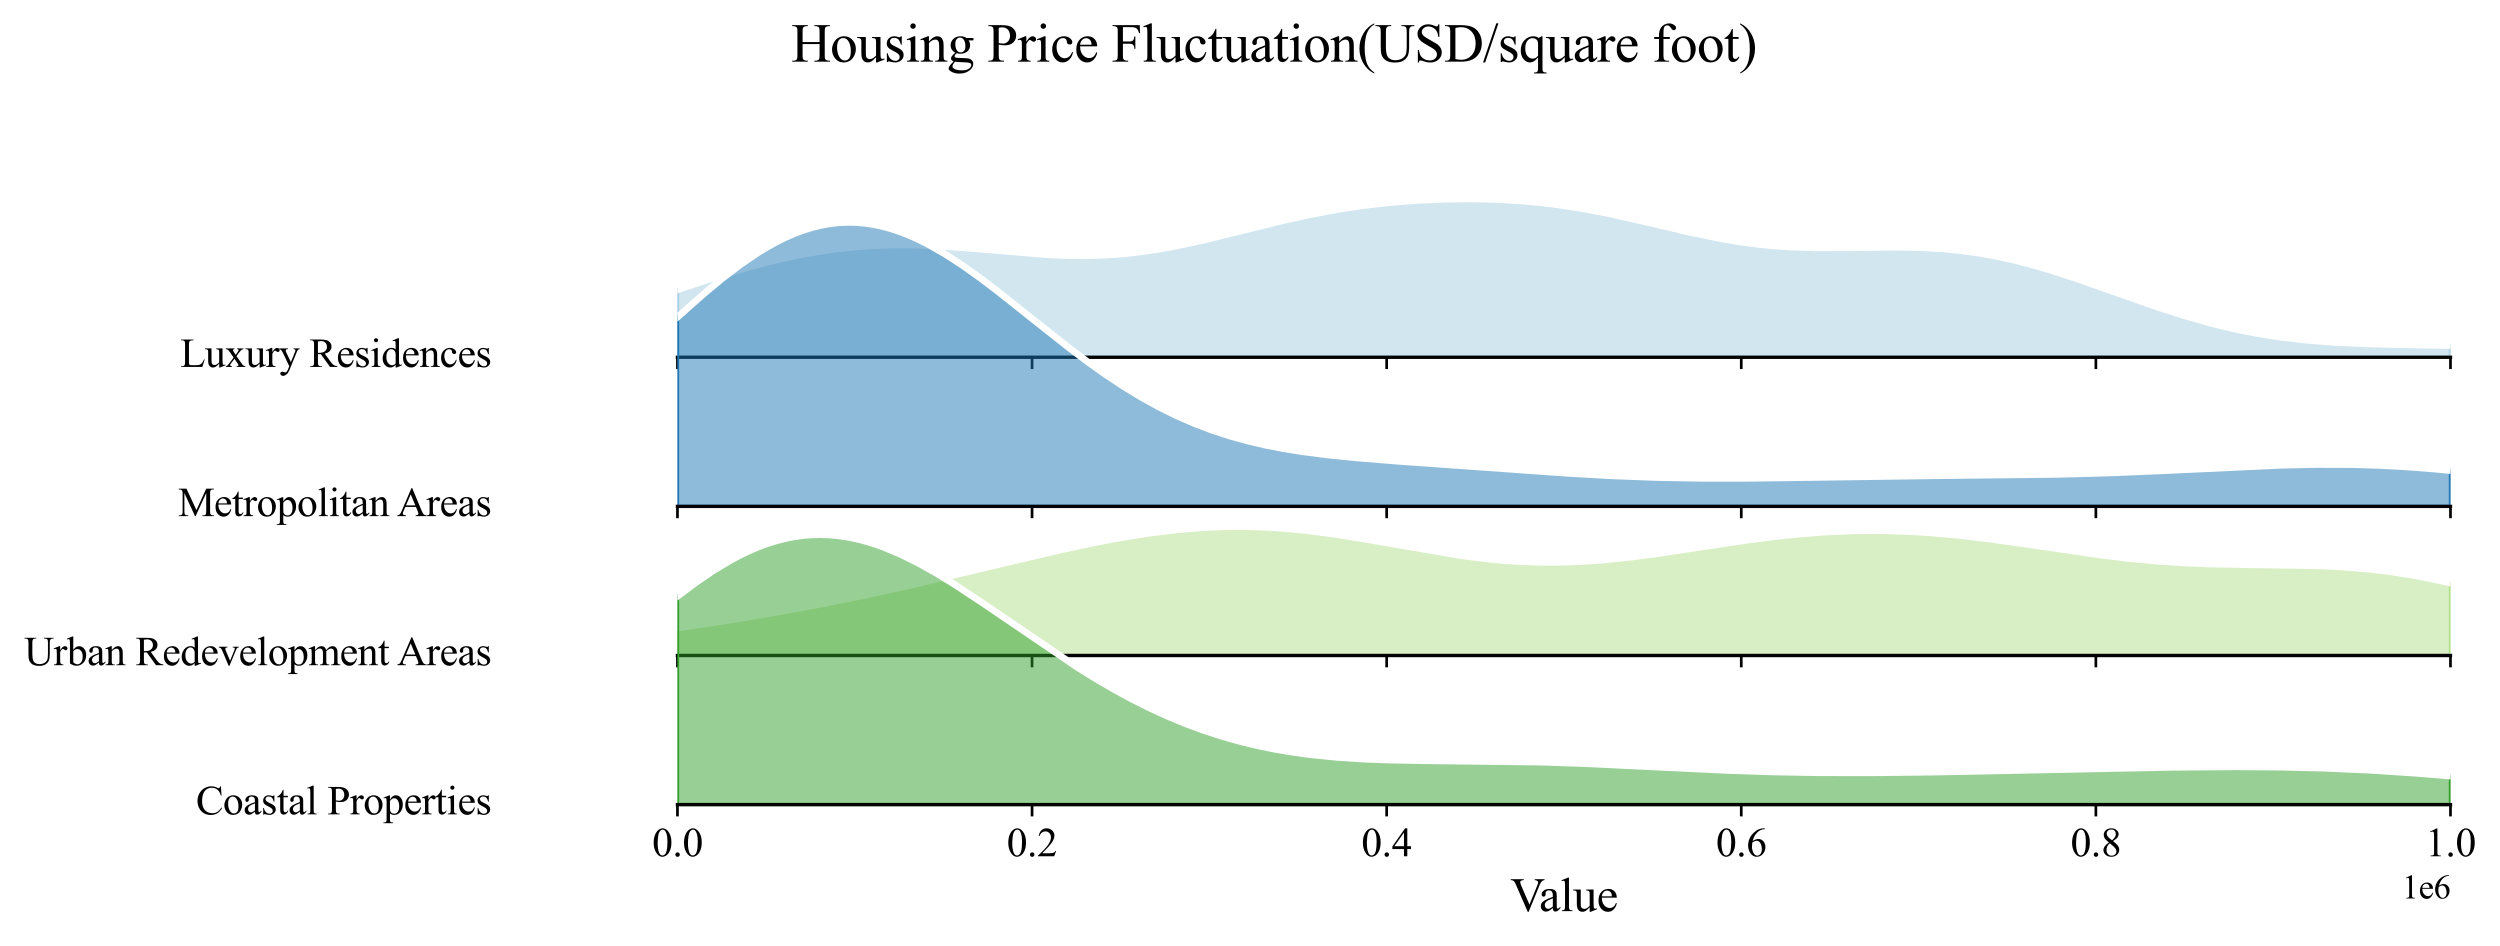 <?xml version="1.0" encoding="utf-8" standalone="no"?>
<!DOCTYPE svg PUBLIC "-//W3C//DTD SVG 1.1//EN"
  "http://www.w3.org/Graphics/SVG/1.1/DTD/svg11.dtd">
<svg xmlns:xlink="http://www.w3.org/1999/xlink" width="742.078pt" height="280.655pt" viewBox="0 0 742.078 280.655" xmlns="http://www.w3.org/2000/svg" version="1.1">
 <defs>
  <style type="text/css">*{stroke-linejoin: round; stroke-linecap: butt}</style>
 </defs>
 <g id="figure_1">
  <g id="patch_1">
   <path d="M 0 280.655 
L 742.078 280.655 
L 742.078 0 
L 0 0 
z
" style="fill: #ffffff"/>
  </g>
  <g id="axes_1">
   <g id="patch_2">
    <path d="M 201.089 106.048 
L 727.378 106.048 
L 727.378 17.52 
L 201.089 17.52 
L 201.089 106.048 
z
" style="fill: none; opacity: 0"/>
   </g>
   <g id="FillBetweenPolyCollection_1">
    <defs>
     <path id="mff188fd76f" d="M 201.089 -194.642 
L 201.089 -174.607 
L 203.733 -174.607 
L 206.378 -174.607 
L 209.023 -174.607 
L 211.667 -174.607 
L 214.312 -174.607 
L 216.957 -174.607 
L 219.601 -174.607 
L 222.246 -174.607 
L 224.891 -174.607 
L 227.535 -174.607 
L 230.18 -174.607 
L 232.825 -174.607 
L 235.469 -174.607 
L 238.114 -174.607 
L 240.759 -174.607 
L 243.403 -174.607 
L 246.048 -174.607 
L 248.693 -174.607 
L 251.337 -174.607 
L 253.982 -174.607 
L 256.627 -174.607 
L 259.271 -174.607 
L 261.916 -174.607 
L 264.561 -174.607 
L 267.205 -174.607 
L 269.85 -174.607 
L 272.495 -174.607 
L 275.139 -174.607 
L 277.784 -174.607 
L 280.429 -174.607 
L 283.073 -174.607 
L 285.718 -174.607 
L 288.363 -174.607 
L 291.007 -174.607 
L 293.652 -174.607 
L 296.297 -174.607 
L 298.941 -174.607 
L 301.586 -174.607 
L 304.231 -174.607 
L 306.875 -174.607 
L 309.52 -174.607 
L 312.165 -174.607 
L 314.809 -174.607 
L 317.454 -174.607 
L 320.099 -174.607 
L 322.743 -174.607 
L 325.388 -174.607 
L 328.033 -174.607 
L 330.677 -174.607 
L 333.322 -174.607 
L 335.967 -174.607 
L 338.611 -174.607 
L 341.256 -174.607 
L 343.901 -174.607 
L 346.545 -174.607 
L 349.19 -174.607 
L 351.835 -174.607 
L 354.479 -174.607 
L 357.124 -174.607 
L 359.769 -174.607 
L 362.413 -174.607 
L 365.058 -174.607 
L 367.703 -174.607 
L 370.347 -174.607 
L 372.992 -174.607 
L 375.637 -174.607 
L 378.281 -174.607 
L 380.926 -174.607 
L 383.571 -174.607 
L 386.215 -174.607 
L 388.86 -174.607 
L 391.505 -174.607 
L 394.149 -174.607 
L 396.794 -174.607 
L 399.439 -174.607 
L 402.084 -174.607 
L 404.728 -174.607 
L 407.373 -174.607 
L 410.018 -174.607 
L 412.662 -174.607 
L 415.307 -174.607 
L 417.952 -174.607 
L 420.596 -174.607 
L 423.241 -174.607 
L 425.886 -174.607 
L 428.53 -174.607 
L 431.175 -174.607 
L 433.82 -174.607 
L 436.464 -174.607 
L 439.109 -174.607 
L 441.754 -174.607 
L 444.398 -174.607 
L 447.043 -174.607 
L 449.688 -174.607 
L 452.332 -174.607 
L 454.977 -174.607 
L 457.622 -174.607 
L 460.266 -174.607 
L 462.911 -174.607 
L 465.556 -174.607 
L 468.2 -174.607 
L 470.845 -174.607 
L 473.49 -174.607 
L 476.134 -174.607 
L 478.779 -174.607 
L 481.424 -174.607 
L 484.068 -174.607 
L 486.713 -174.607 
L 489.358 -174.607 
L 492.002 -174.607 
L 494.647 -174.607 
L 497.292 -174.607 
L 499.936 -174.607 
L 502.581 -174.607 
L 505.226 -174.607 
L 507.87 -174.607 
L 510.515 -174.607 
L 513.16 -174.607 
L 515.804 -174.607 
L 518.449 -174.607 
L 521.094 -174.607 
L 523.738 -174.607 
L 526.383 -174.607 
L 529.028 -174.607 
L 531.672 -174.607 
L 534.317 -174.607 
L 536.962 -174.607 
L 539.606 -174.607 
L 542.251 -174.607 
L 544.896 -174.607 
L 547.54 -174.607 
L 550.185 -174.607 
L 552.83 -174.607 
L 555.474 -174.607 
L 558.119 -174.607 
L 560.764 -174.607 
L 563.408 -174.607 
L 566.053 -174.607 
L 568.698 -174.607 
L 571.342 -174.607 
L 573.987 -174.607 
L 576.632 -174.607 
L 579.276 -174.607 
L 581.921 -174.607 
L 584.566 -174.607 
L 587.21 -174.607 
L 589.855 -174.607 
L 592.5 -174.607 
L 595.144 -174.607 
L 597.789 -174.607 
L 600.434 -174.607 
L 603.078 -174.607 
L 605.723 -174.607 
L 608.368 -174.607 
L 611.013 -174.607 
L 613.657 -174.607 
L 616.302 -174.607 
L 618.947 -174.607 
L 621.591 -174.607 
L 624.236 -174.607 
L 626.881 -174.607 
L 629.525 -174.607 
L 632.17 -174.607 
L 634.815 -174.607 
L 637.459 -174.607 
L 640.104 -174.607 
L 642.749 -174.607 
L 645.393 -174.607 
L 648.038 -174.607 
L 650.683 -174.607 
L 653.327 -174.607 
L 655.972 -174.607 
L 658.617 -174.607 
L 661.261 -174.607 
L 663.906 -174.607 
L 666.551 -174.607 
L 669.195 -174.607 
L 671.84 -174.607 
L 674.485 -174.607 
L 677.129 -174.607 
L 679.774 -174.607 
L 682.419 -174.607 
L 685.063 -174.607 
L 687.708 -174.607 
L 690.353 -174.607 
L 692.997 -174.607 
L 695.642 -174.607 
L 698.287 -174.607 
L 700.931 -174.607 
L 703.576 -174.607 
L 706.221 -174.607 
L 708.865 -174.607 
L 711.51 -174.607 
L 714.155 -174.607 
L 716.799 -174.607 
L 719.444 -174.607 
L 722.089 -174.607 
L 724.733 -174.607 
L 727.378 -174.607 
L 727.378 -178.083 
L 727.378 -178.083 
L 724.733 -178.134 
L 722.089 -178.181 
L 719.444 -178.226 
L 716.799 -178.271 
L 714.155 -178.318 
L 711.51 -178.368 
L 708.865 -178.424 
L 706.221 -178.489 
L 703.576 -178.564 
L 700.931 -178.654 
L 698.287 -178.76 
L 695.642 -178.886 
L 692.997 -179.034 
L 690.353 -179.208 
L 687.708 -179.41 
L 685.063 -179.643 
L 682.419 -179.91 
L 679.774 -180.212 
L 677.129 -180.553 
L 674.485 -180.933 
L 671.84 -181.354 
L 669.195 -181.817 
L 666.551 -182.323 
L 663.906 -182.873 
L 661.261 -183.466 
L 658.617 -184.101 
L 655.972 -184.778 
L 653.327 -185.495 
L 650.683 -186.251 
L 648.038 -187.043 
L 645.393 -187.867 
L 642.749 -188.722 
L 640.104 -189.603 
L 637.459 -190.506 
L 634.815 -191.427 
L 632.17 -192.362 
L 629.525 -193.305 
L 626.881 -194.252 
L 624.236 -195.197 
L 621.591 -196.135 
L 618.947 -197.062 
L 616.302 -197.971 
L 613.657 -198.857 
L 611.013 -199.717 
L 608.368 -200.544 
L 605.723 -201.334 
L 603.078 -202.084 
L 600.434 -202.789 
L 597.789 -203.446 
L 595.144 -204.053 
L 592.5 -204.608 
L 589.855 -205.108 
L 587.21 -205.554 
L 584.566 -205.944 
L 581.921 -206.28 
L 579.276 -206.562 
L 576.632 -206.793 
L 573.987 -206.975 
L 571.342 -207.112 
L 568.698 -207.207 
L 566.053 -207.264 
L 563.408 -207.29 
L 560.764 -207.29 
L 558.119 -207.269 
L 555.474 -207.234 
L 552.83 -207.192 
L 550.185 -207.148 
L 547.54 -207.11 
L 544.896 -207.084 
L 542.251 -207.076 
L 539.606 -207.091 
L 536.962 -207.136 
L 534.317 -207.215 
L 531.672 -207.332 
L 529.028 -207.491 
L 526.383 -207.693 
L 523.738 -207.941 
L 521.094 -208.236 
L 518.449 -208.577 
L 515.804 -208.963 
L 513.16 -209.393 
L 510.515 -209.864 
L 507.87 -210.372 
L 505.226 -210.914 
L 502.581 -211.484 
L 499.936 -212.077 
L 497.292 -212.688 
L 494.647 -213.312 
L 492.002 -213.941 
L 489.358 -214.571 
L 486.713 -215.196 
L 484.068 -215.809 
L 481.424 -216.407 
L 478.779 -216.984 
L 476.134 -217.536 
L 473.49 -218.059 
L 470.845 -218.55 
L 468.2 -219.007 
L 465.556 -219.428 
L 462.911 -219.812 
L 460.266 -220.158 
L 457.622 -220.465 
L 454.977 -220.735 
L 452.332 -220.966 
L 449.688 -221.162 
L 447.043 -221.321 
L 444.398 -221.446 
L 441.754 -221.537 
L 439.109 -221.597 
L 436.464 -221.625 
L 433.82 -221.623 
L 431.175 -221.592 
L 428.53 -221.531 
L 425.886 -221.441 
L 423.241 -221.323 
L 420.596 -221.176 
L 417.952 -220.999 
L 415.307 -220.791 
L 412.662 -220.553 
L 410.018 -220.284 
L 407.373 -219.982 
L 404.728 -219.647 
L 402.084 -219.28 
L 399.439 -218.879 
L 396.794 -218.444 
L 394.149 -217.977 
L 391.505 -217.479 
L 388.86 -216.949 
L 386.215 -216.392 
L 383.571 -215.808 
L 380.926 -215.2 
L 378.281 -214.573 
L 375.637 -213.929 
L 372.992 -213.273 
L 370.347 -212.61 
L 367.703 -211.943 
L 365.058 -211.28 
L 362.413 -210.623 
L 359.769 -209.98 
L 357.124 -209.355 
L 354.479 -208.754 
L 351.835 -208.181 
L 349.19 -207.641 
L 346.545 -207.138 
L 343.901 -206.677 
L 341.256 -206.261 
L 338.611 -205.893 
L 335.967 -205.574 
L 333.322 -205.307 
L 330.677 -205.091 
L 328.033 -204.928 
L 325.388 -204.817 
L 322.743 -204.756 
L 320.099 -204.744 
L 317.454 -204.777 
L 314.809 -204.852 
L 312.165 -204.966 
L 309.52 -205.115 
L 306.875 -205.293 
L 304.231 -205.496 
L 301.586 -205.718 
L 298.941 -205.954 
L 296.297 -206.198 
L 293.652 -206.445 
L 291.007 -206.689 
L 288.363 -206.925 
L 285.718 -207.148 
L 283.073 -207.352 
L 280.429 -207.533 
L 277.784 -207.688 
L 275.139 -207.811 
L 272.495 -207.901 
L 269.85 -207.952 
L 267.205 -207.964 
L 264.561 -207.934 
L 261.916 -207.86 
L 259.271 -207.74 
L 256.627 -207.575 
L 253.982 -207.363 
L 251.337 -207.103 
L 248.693 -206.797 
L 246.048 -206.444 
L 243.403 -206.045 
L 240.759 -205.6 
L 238.114 -205.111 
L 235.469 -204.579 
L 232.825 -204.006 
L 230.18 -203.392 
L 227.535 -202.741 
L 224.891 -202.053 
L 222.246 -201.331 
L 219.601 -200.577 
L 216.957 -199.794 
L 214.312 -198.985 
L 211.667 -198.152 
L 209.023 -197.297 
L 206.378 -196.426 
L 203.733 -195.539 
L 201.089 -194.642 
z
" style="stroke: #a6cee3"/>
    </defs>
    <g clip-path="url(#p47d5687d6c)">
     <use xlink:href="#mff188fd76f" x="0" y="280.655" style="fill: #a6cee3; fill-opacity: 0.5; stroke: #a6cee3"/>
    </g>
   </g>
   <g id="matplotlib.axis_1">
    <g id="xtick_1">
     <g id="line2d_1">
      <defs>
       <path id="mf5e5f9e7d4" d="M 0 0 
L 0 3.5 
" style="stroke: #000000; stroke-width: 0.8"/>
      </defs>
      <g>
       <use xlink:href="#mf5e5f9e7d4" x="201.089" y="106.048" style="stroke: #000000; stroke-width: 0.8"/>
      </g>
     </g>
    </g>
    <g id="xtick_2">
     <g id="line2d_2">
      <g>
       <use xlink:href="#mf5e5f9e7d4" x="306.346" y="106.048" style="stroke: #000000; stroke-width: 0.8"/>
      </g>
     </g>
    </g>
    <g id="xtick_3">
     <g id="line2d_3">
      <g>
       <use xlink:href="#mf5e5f9e7d4" x="411.604" y="106.048" style="stroke: #000000; stroke-width: 0.8"/>
      </g>
     </g>
    </g>
    <g id="xtick_4">
     <g id="line2d_4">
      <g>
       <use xlink:href="#mf5e5f9e7d4" x="516.862" y="106.048" style="stroke: #000000; stroke-width: 0.8"/>
      </g>
     </g>
    </g>
    <g id="xtick_5">
     <g id="line2d_5">
      <g>
       <use xlink:href="#mf5e5f9e7d4" x="622.12" y="106.048" style="stroke: #000000; stroke-width: 0.8"/>
      </g>
     </g>
    </g>
    <g id="xtick_6">
     <g id="line2d_6">
      <g>
       <use xlink:href="#mf5e5f9e7d4" x="727.378" y="106.048" style="stroke: #000000; stroke-width: 0.8"/>
      </g>
     </g>
    </g>
   </g>
   <g id="matplotlib.axis_2"/>
   <g id="line2d_7">
    <path d="M 201.089 86.014 
L 211.667 82.504 
L 219.601 80.078 
L 227.535 77.915 
L 232.825 76.649 
L 238.114 75.544 
L 243.403 74.611 
L 248.693 73.858 
L 253.982 73.293 
L 259.271 72.915 
L 264.561 72.721 
L 269.85 72.703 
L 277.784 72.967 
L 285.718 73.508 
L 312.165 75.689 
L 317.454 75.879 
L 322.743 75.899 
L 328.033 75.727 
L 333.322 75.349 
L 338.611 74.763 
L 343.901 73.978 
L 349.19 73.015 
L 357.124 71.3 
L 367.703 68.712 
L 380.926 65.455 
L 388.86 63.706 
L 396.794 62.211 
L 404.728 61.008 
L 412.662 60.102 
L 420.596 59.48 
L 428.53 59.124 
L 436.464 59.03 
L 444.398 59.209 
L 452.332 59.689 
L 457.622 60.19 
L 462.911 60.843 
L 470.845 62.105 
L 478.779 63.672 
L 489.358 66.084 
L 502.581 69.172 
L 510.515 70.791 
L 515.804 71.692 
L 521.094 72.42 
L 526.383 72.962 
L 531.672 73.323 
L 539.606 73.564 
L 547.54 73.545 
L 563.408 73.365 
L 571.342 73.544 
L 576.632 73.862 
L 581.921 74.375 
L 587.21 75.101 
L 592.5 76.048 
L 597.789 77.209 
L 603.078 78.572 
L 608.368 80.112 
L 616.302 82.685 
L 626.881 86.404 
L 640.104 91.053 
L 648.038 93.613 
L 655.972 95.877 
L 661.261 97.19 
L 666.551 98.332 
L 671.84 99.302 
L 677.129 100.103 
L 685.063 101.012 
L 692.997 101.621 
L 700.931 102.002 
L 711.51 102.287 
L 727.378 102.573 
L 727.378 102.573 
" clip-path="url(#p47d5687d6c)" style="fill: none; stroke: #ffffff; stroke-width: 2; stroke-linecap: square"/>
   </g>
   <g id="line2d_8">
    <path d="M 201.089 106.048 
L 727.378 106.048 
" style="fill: none; stroke: #000000; stroke-linecap: square"/>
   </g>
   <g id="text_1">
    <g id="patch_3">
     <path d="M 49.556 115.469 
L 149.788 115.469 
L 149.788 96.627 
L 49.556 96.627 
z
" style="fill: #ffffff; opacity: 0.5"/>
    </g>
    <!-- Luxury Residences -->
    <g transform="translate(53.516 108.92) scale(0.12 -0.12)">
     <defs>
      <path id="TimesNewRomanPSMT-4c" d="M 3669 1172 
L 3772 1150 
L 3409 0 
L 128 0 
L 128 116 
L 288 116 
Q 556 116 672 291 
Q 738 391 738 753 
L 738 3488 
Q 738 3884 650 3984 
Q 528 4122 288 4122 
L 128 4122 
L 128 4238 
L 2047 4238 
L 2047 4122 
Q 1709 4125 1573 4059 
Q 1438 3994 1388 3894 
Q 1338 3794 1338 3416 
L 1338 753 
Q 1338 494 1388 397 
Q 1425 331 1503 300 
Q 1581 269 1991 269 
L 2300 269 
Q 2788 269 2984 341 
Q 3181 413 3343 595 
Q 3506 778 3669 1172 
z
" transform="scale(0.016)"/>
      <path id="TimesNewRomanPSMT-75" d="M 2709 2863 
L 2709 1128 
Q 2709 631 2732 520 
Q 2756 409 2807 365 
Q 2859 322 2928 322 
Q 3025 322 3147 375 
L 3191 266 
L 2334 -88 
L 2194 -88 
L 2194 519 
Q 1825 119 1631 15 
Q 1438 -88 1222 -88 
Q 981 -88 804 51 
Q 628 191 559 409 
Q 491 628 491 1028 
L 491 2306 
Q 491 2509 447 2587 
Q 403 2666 317 2708 
Q 231 2750 6 2747 
L 6 2863 
L 1009 2863 
L 1009 947 
Q 1009 547 1148 422 
Q 1288 297 1484 297 
Q 1619 297 1789 381 
Q 1959 466 2194 703 
L 2194 2325 
Q 2194 2569 2105 2655 
Q 2016 2741 1734 2747 
L 1734 2863 
L 2709 2863 
z
" transform="scale(0.016)"/>
      <path id="TimesNewRomanPSMT-78" d="M 84 2863 
L 1431 2863 
L 1431 2747 
Q 1303 2747 1251 2703 
Q 1200 2659 1200 2588 
Q 1200 2513 1309 2356 
Q 1344 2306 1413 2200 
L 1616 1875 
L 1850 2200 
Q 2075 2509 2075 2591 
Q 2075 2656 2022 2701 
Q 1969 2747 1850 2747 
L 1850 2863 
L 2819 2863 
L 2819 2747 
Q 2666 2738 2553 2663 
Q 2400 2556 2134 2200 
L 1744 1678 
L 2456 653 
Q 2719 275 2831 198 
Q 2944 122 3122 113 
L 3122 0 
L 1772 0 
L 1772 113 
Q 1913 113 1991 175 
Q 2050 219 2050 291 
Q 2050 363 1850 653 
L 1431 1266 
L 972 653 
Q 759 369 759 316 
Q 759 241 829 180 
Q 900 119 1041 113 
L 1041 0 
L 106 0 
L 106 113 
Q 219 128 303 191 
Q 422 281 703 653 
L 1303 1450 
L 759 2238 
Q 528 2575 401 2661 
Q 275 2747 84 2747 
L 84 2863 
z
" transform="scale(0.016)"/>
      <path id="TimesNewRomanPSMT-72" d="M 1038 2947 
L 1038 2303 
Q 1397 2947 1775 2947 
Q 1947 2947 2059 2842 
Q 2172 2738 2172 2600 
Q 2172 2478 2090 2393 
Q 2009 2309 1897 2309 
Q 1788 2309 1652 2417 
Q 1516 2525 1450 2525 
Q 1394 2525 1328 2463 
Q 1188 2334 1038 2041 
L 1038 669 
Q 1038 431 1097 309 
Q 1138 225 1241 169 
Q 1344 113 1538 113 
L 1538 0 
L 72 0 
L 72 113 
Q 291 113 397 181 
Q 475 231 506 341 
Q 522 394 522 644 
L 522 1753 
Q 522 2253 501 2348 
Q 481 2444 426 2487 
Q 372 2531 291 2531 
Q 194 2531 72 2484 
L 41 2597 
L 906 2947 
L 1038 2947 
z
" transform="scale(0.016)"/>
      <path id="TimesNewRomanPSMT-79" d="M 38 2863 
L 1372 2863 
L 1372 2747 
L 1306 2747 
Q 1166 2747 1095 2686 
Q 1025 2625 1025 2534 
Q 1025 2413 1128 2197 
L 1825 753 
L 2466 2334 
Q 2519 2463 2519 2588 
Q 2519 2644 2497 2672 
Q 2472 2706 2419 2726 
Q 2366 2747 2231 2747 
L 2231 2863 
L 3163 2863 
L 3163 2747 
Q 3047 2734 2984 2696 
Q 2922 2659 2847 2556 
Q 2819 2513 2741 2316 
L 1575 -541 
Q 1406 -956 1132 -1168 
Q 859 -1381 606 -1381 
Q 422 -1381 303 -1275 
Q 184 -1169 184 -1031 
Q 184 -900 270 -820 
Q 356 -741 506 -741 
Q 609 -741 788 -809 
Q 913 -856 944 -856 
Q 1038 -856 1148 -759 
Q 1259 -663 1372 -384 
L 1575 113 
L 547 2272 
Q 500 2369 397 2513 
Q 319 2622 269 2659 
Q 197 2709 38 2747 
L 38 2863 
z
" transform="scale(0.016)"/>
      <path id="TimesNewRomanPSMT-20" transform="scale(0.016)"/>
      <path id="TimesNewRomanPSMT-52" d="M 4325 0 
L 3194 0 
L 1759 1981 
Q 1600 1975 1500 1975 
Q 1459 1975 1412 1976 
Q 1366 1978 1316 1981 
L 1316 750 
Q 1316 350 1403 253 
Q 1522 116 1759 116 
L 1925 116 
L 1925 0 
L 109 0 
L 109 116 
L 269 116 
Q 538 116 653 291 
Q 719 388 719 750 
L 719 3488 
Q 719 3888 631 3984 
Q 509 4122 269 4122 
L 109 4122 
L 109 4238 
L 1653 4238 
Q 2328 4238 2648 4139 
Q 2969 4041 3192 3777 
Q 3416 3513 3416 3147 
Q 3416 2756 3161 2468 
Q 2906 2181 2372 2063 
L 3247 847 
Q 3547 428 3762 290 
Q 3978 153 4325 116 
L 4325 0 
z
M 1316 2178 
Q 1375 2178 1419 2176 
Q 1463 2175 1491 2175 
Q 2097 2175 2405 2437 
Q 2713 2700 2713 3106 
Q 2713 3503 2464 3751 
Q 2216 4000 1806 4000 
Q 1625 4000 1316 3941 
L 1316 2178 
z
" transform="scale(0.016)"/>
      <path id="TimesNewRomanPSMT-65" d="M 681 1784 
Q 678 1147 991 784 
Q 1303 422 1725 422 
Q 2006 422 2214 576 
Q 2422 731 2563 1106 
L 2659 1044 
Q 2594 616 2278 264 
Q 1963 -88 1488 -88 
Q 972 -88 605 314 
Q 238 716 238 1394 
Q 238 2128 614 2539 
Q 991 2950 1559 2950 
Q 2041 2950 2350 2633 
Q 2659 2316 2659 1784 
L 681 1784 
z
M 681 1966 
L 2006 1966 
Q 1991 2241 1941 2353 
Q 1863 2528 1708 2628 
Q 1553 2728 1384 2728 
Q 1125 2728 920 2526 
Q 716 2325 681 1966 
z
" transform="scale(0.016)"/>
      <path id="TimesNewRomanPSMT-73" d="M 2050 2947 
L 2050 1972 
L 1947 1972 
Q 1828 2431 1642 2597 
Q 1456 2763 1169 2763 
Q 950 2763 815 2647 
Q 681 2531 681 2391 
Q 681 2216 781 2091 
Q 878 1963 1175 1819 
L 1631 1597 
Q 2266 1288 2266 781 
Q 2266 391 1970 151 
Q 1675 -88 1309 -88 
Q 1047 -88 709 6 
Q 606 38 541 38 
Q 469 38 428 -44 
L 325 -44 
L 325 978 
L 428 978 
Q 516 541 762 319 
Q 1009 97 1316 97 
Q 1531 97 1667 223 
Q 1803 350 1803 528 
Q 1803 744 1651 891 
Q 1500 1038 1047 1263 
Q 594 1488 453 1669 
Q 313 1847 313 2119 
Q 313 2472 555 2709 
Q 797 2947 1181 2947 
Q 1350 2947 1591 2875 
Q 1750 2828 1803 2828 
Q 1853 2828 1881 2850 
Q 1909 2872 1947 2947 
L 2050 2947 
z
" transform="scale(0.016)"/>
      <path id="TimesNewRomanPSMT-69" d="M 928 4444 
Q 1059 4444 1151 4351 
Q 1244 4259 1244 4128 
Q 1244 3997 1151 3903 
Q 1059 3809 928 3809 
Q 797 3809 703 3903 
Q 609 3997 609 4128 
Q 609 4259 701 4351 
Q 794 4444 928 4444 
z
M 1188 2947 
L 1188 647 
Q 1188 378 1227 289 
Q 1266 200 1342 156 
Q 1419 113 1622 113 
L 1622 0 
L 231 0 
L 231 113 
Q 441 113 512 153 
Q 584 194 626 287 
Q 669 381 669 647 
L 669 1750 
Q 669 2216 641 2353 
Q 619 2453 572 2492 
Q 525 2531 444 2531 
Q 356 2531 231 2484 
L 188 2597 
L 1050 2947 
L 1188 2947 
z
" transform="scale(0.016)"/>
      <path id="TimesNewRomanPSMT-64" d="M 2222 322 
Q 2013 103 1813 7 
Q 1613 -88 1381 -88 
Q 913 -88 563 304 
Q 213 697 213 1313 
Q 213 1928 600 2439 
Q 988 2950 1597 2950 
Q 1975 2950 2222 2709 
L 2222 3238 
Q 2222 3728 2198 3840 
Q 2175 3953 2125 3993 
Q 2075 4034 2000 4034 
Q 1919 4034 1784 3984 
L 1744 4094 
L 2597 4444 
L 2738 4444 
L 2738 1134 
Q 2738 631 2761 520 
Q 2784 409 2836 365 
Q 2888 322 2956 322 
Q 3041 322 3181 375 
L 3216 266 
L 2366 -88 
L 2222 -88 
L 2222 322 
z
M 2222 541 
L 2222 2016 
Q 2203 2228 2109 2403 
Q 2016 2578 1861 2667 
Q 1706 2756 1559 2756 
Q 1284 2756 1069 2509 
Q 784 2184 784 1559 
Q 784 928 1059 592 
Q 1334 256 1672 256 
Q 1956 256 2222 541 
z
" transform="scale(0.016)"/>
      <path id="TimesNewRomanPSMT-6e" d="M 1034 2341 
Q 1538 2947 1994 2947 
Q 2228 2947 2397 2830 
Q 2566 2713 2666 2444 
Q 2734 2256 2734 1869 
L 2734 647 
Q 2734 375 2778 278 
Q 2813 200 2889 156 
Q 2966 113 3172 113 
L 3172 0 
L 1756 0 
L 1756 113 
L 1816 113 
Q 2016 113 2095 173 
Q 2175 234 2206 353 
Q 2219 400 2219 647 
L 2219 1819 
Q 2219 2209 2117 2386 
Q 2016 2563 1775 2563 
Q 1403 2563 1034 2156 
L 1034 647 
Q 1034 356 1069 288 
Q 1113 197 1189 155 
Q 1266 113 1500 113 
L 1500 0 
L 84 0 
L 84 113 
L 147 113 
Q 366 113 442 223 
Q 519 334 519 647 
L 519 1709 
Q 519 2225 495 2337 
Q 472 2450 423 2490 
Q 375 2531 294 2531 
Q 206 2531 84 2484 
L 38 2597 
L 900 2947 
L 1034 2947 
L 1034 2341 
z
" transform="scale(0.016)"/>
      <path id="TimesNewRomanPSMT-63" d="M 2631 1088 
Q 2516 522 2178 217 
Q 1841 -88 1431 -88 
Q 944 -88 581 321 
Q 219 731 219 1428 
Q 219 2103 620 2525 
Q 1022 2947 1584 2947 
Q 2006 2947 2278 2723 
Q 2550 2500 2550 2259 
Q 2550 2141 2473 2067 
Q 2397 1994 2259 1994 
Q 2075 1994 1981 2113 
Q 1928 2178 1911 2362 
Q 1894 2547 1784 2644 
Q 1675 2738 1481 2738 
Q 1169 2738 978 2506 
Q 725 2200 725 1697 
Q 725 1184 976 792 
Q 1228 400 1656 400 
Q 1963 400 2206 609 
Q 2378 753 2541 1131 
L 2631 1088 
z
" transform="scale(0.016)"/>
     </defs>
     <use xlink:href="#TimesNewRomanPSMT-4c"/>
     <use xlink:href="#TimesNewRomanPSMT-75" transform="translate(61.084 0)"/>
     <use xlink:href="#TimesNewRomanPSMT-78" transform="translate(111.084 0)"/>
     <use xlink:href="#TimesNewRomanPSMT-75" transform="translate(161.084 0)"/>
     <use xlink:href="#TimesNewRomanPSMT-72" transform="translate(211.084 0)"/>
     <use xlink:href="#TimesNewRomanPSMT-79" transform="translate(244.385 0)"/>
     <use xlink:href="#TimesNewRomanPSMT-20" transform="translate(294.385 0)"/>
     <use xlink:href="#TimesNewRomanPSMT-52" transform="translate(319.385 0)"/>
     <use xlink:href="#TimesNewRomanPSMT-65" transform="translate(386.084 0)"/>
     <use xlink:href="#TimesNewRomanPSMT-73" transform="translate(430.469 0)"/>
     <use xlink:href="#TimesNewRomanPSMT-69" transform="translate(469.385 0)"/>
     <use xlink:href="#TimesNewRomanPSMT-64" transform="translate(497.168 0)"/>
     <use xlink:href="#TimesNewRomanPSMT-65" transform="translate(547.168 0)"/>
     <use xlink:href="#TimesNewRomanPSMT-6e" transform="translate(591.553 0)"/>
     <use xlink:href="#TimesNewRomanPSMT-63" transform="translate(641.553 0)"/>
     <use xlink:href="#TimesNewRomanPSMT-65" transform="translate(685.938 0)"/>
     <use xlink:href="#TimesNewRomanPSMT-73" transform="translate(730.322 0)"/>
    </g>
   </g>
  </g>
  <g id="axes_2">
   <g id="patch_4">
    <path d="M 201.089 150.312 
L 727.378 150.312 
L 727.378 61.784 
L 201.089 61.784 
L 201.089 150.312 
z
" style="fill: none; opacity: 0"/>
   </g>
   <g id="FillBetweenPolyCollection_2">
    <defs>
     <path id="m247e89d99b" d="M 201.089 -186.503 
L 201.089 -130.343 
L 203.733 -130.343 
L 206.378 -130.343 
L 209.023 -130.343 
L 211.667 -130.343 
L 214.312 -130.343 
L 216.957 -130.343 
L 219.601 -130.343 
L 222.246 -130.343 
L 224.891 -130.343 
L 227.535 -130.343 
L 230.18 -130.343 
L 232.825 -130.343 
L 235.469 -130.343 
L 238.114 -130.343 
L 240.759 -130.343 
L 243.403 -130.343 
L 246.048 -130.343 
L 248.693 -130.343 
L 251.337 -130.343 
L 253.982 -130.343 
L 256.627 -130.343 
L 259.271 -130.343 
L 261.916 -130.343 
L 264.561 -130.343 
L 267.205 -130.343 
L 269.85 -130.343 
L 272.495 -130.343 
L 275.139 -130.343 
L 277.784 -130.343 
L 280.429 -130.343 
L 283.073 -130.343 
L 285.718 -130.343 
L 288.363 -130.343 
L 291.007 -130.343 
L 293.652 -130.343 
L 296.297 -130.343 
L 298.941 -130.343 
L 301.586 -130.343 
L 304.231 -130.343 
L 306.875 -130.343 
L 309.52 -130.343 
L 312.165 -130.343 
L 314.809 -130.343 
L 317.454 -130.343 
L 320.099 -130.343 
L 322.743 -130.343 
L 325.388 -130.343 
L 328.033 -130.343 
L 330.677 -130.343 
L 333.322 -130.343 
L 335.967 -130.343 
L 338.611 -130.343 
L 341.256 -130.343 
L 343.901 -130.343 
L 346.545 -130.343 
L 349.19 -130.343 
L 351.835 -130.343 
L 354.479 -130.343 
L 357.124 -130.343 
L 359.769 -130.343 
L 362.413 -130.343 
L 365.058 -130.343 
L 367.703 -130.343 
L 370.347 -130.343 
L 372.992 -130.343 
L 375.637 -130.343 
L 378.281 -130.343 
L 380.926 -130.343 
L 383.571 -130.343 
L 386.215 -130.343 
L 388.86 -130.343 
L 391.505 -130.343 
L 394.149 -130.343 
L 396.794 -130.343 
L 399.439 -130.343 
L 402.084 -130.343 
L 404.728 -130.343 
L 407.373 -130.343 
L 410.018 -130.343 
L 412.662 -130.343 
L 415.307 -130.343 
L 417.952 -130.343 
L 420.596 -130.343 
L 423.241 -130.343 
L 425.886 -130.343 
L 428.53 -130.343 
L 431.175 -130.343 
L 433.82 -130.343 
L 436.464 -130.343 
L 439.109 -130.343 
L 441.754 -130.343 
L 444.398 -130.343 
L 447.043 -130.343 
L 449.688 -130.343 
L 452.332 -130.343 
L 454.977 -130.343 
L 457.622 -130.343 
L 460.266 -130.343 
L 462.911 -130.343 
L 465.556 -130.343 
L 468.2 -130.343 
L 470.845 -130.343 
L 473.49 -130.343 
L 476.134 -130.343 
L 478.779 -130.343 
L 481.424 -130.343 
L 484.068 -130.343 
L 486.713 -130.343 
L 489.358 -130.343 
L 492.002 -130.343 
L 494.647 -130.343 
L 497.292 -130.343 
L 499.936 -130.343 
L 502.581 -130.343 
L 505.226 -130.343 
L 507.87 -130.343 
L 510.515 -130.343 
L 513.16 -130.343 
L 515.804 -130.343 
L 518.449 -130.343 
L 521.094 -130.343 
L 523.738 -130.343 
L 526.383 -130.343 
L 529.028 -130.343 
L 531.672 -130.343 
L 534.317 -130.343 
L 536.962 -130.343 
L 539.606 -130.343 
L 542.251 -130.343 
L 544.896 -130.343 
L 547.54 -130.343 
L 550.185 -130.343 
L 552.83 -130.343 
L 555.474 -130.343 
L 558.119 -130.343 
L 560.764 -130.343 
L 563.408 -130.343 
L 566.053 -130.343 
L 568.698 -130.343 
L 571.342 -130.343 
L 573.987 -130.343 
L 576.632 -130.343 
L 579.276 -130.343 
L 581.921 -130.343 
L 584.566 -130.343 
L 587.21 -130.343 
L 589.855 -130.343 
L 592.5 -130.343 
L 595.144 -130.343 
L 597.789 -130.343 
L 600.434 -130.343 
L 603.078 -130.343 
L 605.723 -130.343 
L 608.368 -130.343 
L 611.013 -130.343 
L 613.657 -130.343 
L 616.302 -130.343 
L 618.947 -130.343 
L 621.591 -130.343 
L 624.236 -130.343 
L 626.881 -130.343 
L 629.525 -130.343 
L 632.17 -130.343 
L 634.815 -130.343 
L 637.459 -130.343 
L 640.104 -130.343 
L 642.749 -130.343 
L 645.393 -130.343 
L 648.038 -130.343 
L 650.683 -130.343 
L 653.327 -130.343 
L 655.972 -130.343 
L 658.617 -130.343 
L 661.261 -130.343 
L 663.906 -130.343 
L 666.551 -130.343 
L 669.195 -130.343 
L 671.84 -130.343 
L 674.485 -130.343 
L 677.129 -130.343 
L 679.774 -130.343 
L 682.419 -130.343 
L 685.063 -130.343 
L 687.708 -130.343 
L 690.353 -130.343 
L 692.997 -130.343 
L 695.642 -130.343 
L 698.287 -130.343 
L 700.931 -130.343 
L 703.576 -130.343 
L 706.221 -130.343 
L 708.865 -130.343 
L 711.51 -130.343 
L 714.155 -130.343 
L 716.799 -130.343 
L 719.444 -130.343 
L 722.089 -130.343 
L 724.733 -130.343 
L 727.378 -130.343 
L 727.378 -140.979 
L 727.378 -140.979 
L 724.733 -141.238 
L 722.089 -141.48 
L 719.444 -141.704 
L 716.799 -141.907 
L 714.155 -142.091 
L 711.51 -142.255 
L 708.865 -142.397 
L 706.221 -142.518 
L 703.576 -142.619 
L 700.931 -142.698 
L 698.287 -142.756 
L 695.642 -142.795 
L 692.997 -142.814 
L 690.353 -142.814 
L 687.708 -142.796 
L 685.063 -142.761 
L 682.419 -142.71 
L 679.774 -142.645 
L 677.129 -142.567 
L 674.485 -142.477 
L 671.84 -142.376 
L 669.195 -142.267 
L 666.551 -142.149 
L 663.906 -142.025 
L 661.261 -141.897 
L 658.617 -141.764 
L 655.972 -141.63 
L 653.327 -141.494 
L 650.683 -141.359 
L 648.038 -141.225 
L 645.393 -141.093 
L 642.749 -140.965 
L 640.104 -140.84 
L 637.459 -140.72 
L 634.815 -140.605 
L 632.17 -140.497 
L 629.525 -140.394 
L 626.881 -140.298 
L 624.236 -140.208 
L 621.591 -140.126 
L 618.947 -140.05 
L 616.302 -139.98 
L 613.657 -139.918 
L 611.013 -139.861 
L 608.368 -139.81 
L 605.723 -139.765 
L 603.078 -139.724 
L 600.434 -139.688 
L 597.789 -139.656 
L 595.144 -139.627 
L 592.5 -139.601 
L 589.855 -139.577 
L 587.21 -139.554 
L 584.566 -139.533 
L 581.921 -139.512 
L 579.276 -139.49 
L 576.632 -139.468 
L 573.987 -139.445 
L 571.342 -139.42 
L 568.698 -139.394 
L 566.053 -139.366 
L 563.408 -139.335 
L 560.764 -139.302 
L 558.119 -139.266 
L 555.474 -139.229 
L 552.83 -139.189 
L 550.185 -139.147 
L 547.54 -139.104 
L 544.896 -139.059 
L 542.251 -139.014 
L 539.606 -138.969 
L 536.962 -138.924 
L 534.317 -138.88 
L 531.672 -138.838 
L 529.028 -138.798 
L 526.383 -138.762 
L 523.738 -138.729 
L 521.094 -138.702 
L 518.449 -138.68 
L 515.804 -138.664 
L 513.16 -138.655 
L 510.515 -138.655 
L 507.87 -138.662 
L 505.226 -138.679 
L 502.581 -138.705 
L 499.936 -138.742 
L 497.292 -138.788 
L 494.647 -138.845 
L 492.002 -138.913 
L 489.358 -138.992 
L 486.713 -139.082 
L 484.068 -139.182 
L 481.424 -139.293 
L 478.779 -139.414 
L 476.134 -139.545 
L 473.49 -139.685 
L 470.845 -139.834 
L 468.2 -139.991 
L 465.556 -140.155 
L 462.911 -140.325 
L 460.266 -140.501 
L 457.622 -140.682 
L 454.977 -140.867 
L 452.332 -141.055 
L 449.688 -141.246 
L 447.043 -141.437 
L 444.398 -141.63 
L 441.754 -141.823 
L 439.109 -142.015 
L 436.464 -142.207 
L 433.82 -142.398 
L 431.175 -142.588 
L 428.53 -142.778 
L 425.886 -142.966 
L 423.241 -143.154 
L 420.596 -143.344 
L 417.952 -143.534 
L 415.307 -143.728 
L 412.662 -143.925 
L 410.018 -144.129 
L 407.373 -144.341 
L 404.728 -144.563 
L 402.084 -144.797 
L 399.439 -145.047 
L 396.794 -145.315 
L 394.149 -145.604 
L 391.505 -145.918 
L 388.86 -146.259 
L 386.215 -146.633 
L 383.571 -147.042 
L 380.926 -147.491 
L 378.281 -147.982 
L 375.637 -148.521 
L 372.992 -149.11 
L 370.347 -149.754 
L 367.703 -150.456 
L 365.058 -151.221 
L 362.413 -152.05 
L 359.769 -152.947 
L 357.124 -153.915 
L 354.479 -154.956 
L 351.835 -156.072 
L 349.19 -157.265 
L 346.545 -158.535 
L 343.901 -159.883 
L 341.256 -161.31 
L 338.611 -162.813 
L 335.967 -164.392 
L 333.322 -166.046 
L 330.677 -167.77 
L 328.033 -169.561 
L 325.388 -171.416 
L 322.743 -173.329 
L 320.099 -175.295 
L 317.454 -177.306 
L 314.809 -179.357 
L 312.165 -181.439 
L 309.52 -183.544 
L 306.875 -185.663 
L 304.231 -187.785 
L 301.586 -189.902 
L 298.941 -192.002 
L 296.297 -194.074 
L 293.652 -196.107 
L 291.007 -198.091 
L 288.363 -200.013 
L 285.718 -201.862 
L 283.073 -203.626 
L 280.429 -205.295 
L 277.784 -206.857 
L 275.139 -208.302 
L 272.495 -209.621 
L 269.85 -210.803 
L 267.205 -211.84 
L 264.561 -212.725 
L 261.916 -213.451 
L 259.271 -214.011 
L 256.627 -214.401 
L 253.982 -214.617 
L 251.337 -214.656 
L 248.693 -214.517 
L 246.048 -214.199 
L 243.403 -213.704 
L 240.759 -213.033 
L 238.114 -212.19 
L 235.469 -211.179 
L 232.825 -210.007 
L 230.18 -208.678 
L 227.535 -207.202 
L 224.891 -205.587 
L 222.246 -203.841 
L 219.601 -201.976 
L 216.957 -200.001 
L 214.312 -197.928 
L 211.667 -195.768 
L 209.023 -193.534 
L 206.378 -191.237 
L 203.733 -188.889 
L 201.089 -186.503 
z
" style="stroke: #1f78b4"/>
    </defs>
    <g clip-path="url(#p97e8c1d331)">
     <use xlink:href="#m247e89d99b" x="0" y="280.655" style="fill: #1f78b4; fill-opacity: 0.5; stroke: #1f78b4"/>
    </g>
   </g>
   <g id="matplotlib.axis_3">
    <g id="xtick_7">
     <g id="line2d_9">
      <g>
       <use xlink:href="#mf5e5f9e7d4" x="201.089" y="150.312" style="stroke: #000000; stroke-width: 0.8"/>
      </g>
     </g>
    </g>
    <g id="xtick_8">
     <g id="line2d_10">
      <g>
       <use xlink:href="#mf5e5f9e7d4" x="306.346" y="150.312" style="stroke: #000000; stroke-width: 0.8"/>
      </g>
     </g>
    </g>
    <g id="xtick_9">
     <g id="line2d_11">
      <g>
       <use xlink:href="#mf5e5f9e7d4" x="411.604" y="150.312" style="stroke: #000000; stroke-width: 0.8"/>
      </g>
     </g>
    </g>
    <g id="xtick_10">
     <g id="line2d_12">
      <g>
       <use xlink:href="#mf5e5f9e7d4" x="516.862" y="150.312" style="stroke: #000000; stroke-width: 0.8"/>
      </g>
     </g>
    </g>
    <g id="xtick_11">
     <g id="line2d_13">
      <g>
       <use xlink:href="#mf5e5f9e7d4" x="622.12" y="150.312" style="stroke: #000000; stroke-width: 0.8"/>
      </g>
     </g>
    </g>
    <g id="xtick_12">
     <g id="line2d_14">
      <g>
       <use xlink:href="#mf5e5f9e7d4" x="727.378" y="150.312" style="stroke: #000000; stroke-width: 0.8"/>
      </g>
     </g>
    </g>
   </g>
   <g id="matplotlib.axis_4"/>
   <g id="line2d_15">
    <path d="M 201.089 94.152 
L 209.023 87.122 
L 214.312 82.728 
L 219.601 78.68 
L 224.891 75.069 
L 227.535 73.453 
L 230.18 71.977 
L 232.825 70.649 
L 235.469 69.476 
L 238.114 68.465 
L 240.759 67.622 
L 243.403 66.952 
L 246.048 66.456 
L 248.693 66.139 
L 251.337 66 
L 253.982 66.039 
L 256.627 66.254 
L 259.271 66.644 
L 261.916 67.204 
L 264.561 67.93 
L 267.205 68.815 
L 269.85 69.852 
L 272.495 71.035 
L 275.139 72.353 
L 280.429 75.361 
L 285.718 78.794 
L 291.007 82.564 
L 296.297 86.581 
L 306.875 94.993 
L 317.454 103.349 
L 322.743 107.326 
L 328.033 111.094 
L 333.322 114.61 
L 338.611 117.842 
L 343.901 120.772 
L 349.19 123.391 
L 354.479 125.7 
L 359.769 127.709 
L 365.058 129.435 
L 370.347 130.901 
L 375.637 132.135 
L 380.926 133.165 
L 386.215 134.022 
L 394.149 135.052 
L 402.084 135.858 
L 415.307 136.928 
L 465.556 140.5 
L 478.779 141.241 
L 492.002 141.742 
L 505.226 141.976 
L 518.449 141.976 
L 536.962 141.732 
L 573.987 141.21 
L 611.013 140.794 
L 626.881 140.358 
L 642.749 139.691 
L 677.129 138.088 
L 687.708 137.86 
L 698.287 137.899 
L 706.221 138.137 
L 714.155 138.564 
L 722.089 139.175 
L 727.378 139.676 
L 727.378 139.676 
" clip-path="url(#p97e8c1d331)" style="fill: none; stroke: #ffffff; stroke-width: 2; stroke-linecap: square"/>
   </g>
   <g id="line2d_16">
    <path d="M 201.089 150.312 
L 727.378 150.312 
" style="fill: none; stroke: #000000; stroke-linecap: square"/>
   </g>
   <g id="text_2">
    <g id="patch_5">
     <path d="M 48.887 159.722 
L 149.788 159.722 
L 149.788 140.902 
L 48.887 140.902 
z
" style="fill: #ffffff; opacity: 0.5"/>
    </g>
    <!-- Metropolitan Areas -->
    <g transform="translate(52.847 153.195) scale(0.12 -0.12)">
     <defs>
      <path id="TimesNewRomanPSMT-4d" d="M 2619 0 
L 981 3566 
L 981 734 
Q 981 344 1066 247 
Q 1181 116 1431 116 
L 1581 116 
L 1581 0 
L 106 0 
L 106 116 
L 256 116 
Q 525 116 638 278 
Q 706 378 706 734 
L 706 3503 
Q 706 3784 644 3909 
Q 600 4000 483 4061 
Q 366 4122 106 4122 
L 106 4238 
L 1306 4238 
L 2844 922 
L 4356 4238 
L 5556 4238 
L 5556 4122 
L 5409 4122 
Q 5138 4122 5025 3959 
Q 4956 3859 4956 3503 
L 4956 734 
Q 4956 344 5044 247 
Q 5159 116 5409 116 
L 5556 116 
L 5556 0 
L 3756 0 
L 3756 116 
L 3906 116 
Q 4178 116 4288 278 
Q 4356 378 4356 734 
L 4356 3566 
L 2722 0 
L 2619 0 
z
" transform="scale(0.016)"/>
      <path id="TimesNewRomanPSMT-74" d="M 1031 3803 
L 1031 2863 
L 1700 2863 
L 1700 2644 
L 1031 2644 
L 1031 788 
Q 1031 509 1111 412 
Q 1191 316 1316 316 
Q 1419 316 1516 380 
Q 1613 444 1666 569 
L 1788 569 
Q 1678 263 1478 108 
Q 1278 -47 1066 -47 
Q 922 -47 784 33 
Q 647 113 581 261 
Q 516 409 516 719 
L 516 2644 
L 63 2644 
L 63 2747 
Q 234 2816 414 2980 
Q 594 3144 734 3369 
Q 806 3488 934 3803 
L 1031 3803 
z
" transform="scale(0.016)"/>
      <path id="TimesNewRomanPSMT-6f" d="M 1600 2947 
Q 2250 2947 2644 2453 
Q 2978 2031 2978 1484 
Q 2978 1100 2793 706 
Q 2609 313 2286 112 
Q 1963 -88 1566 -88 
Q 919 -88 538 428 
Q 216 863 216 1403 
Q 216 1797 411 2186 
Q 606 2575 925 2761 
Q 1244 2947 1600 2947 
z
M 1503 2744 
Q 1338 2744 1170 2645 
Q 1003 2547 900 2300 
Q 797 2053 797 1666 
Q 797 1041 1045 587 
Q 1294 134 1700 134 
Q 2003 134 2200 384 
Q 2397 634 2397 1244 
Q 2397 2006 2069 2444 
Q 1847 2744 1503 2744 
z
" transform="scale(0.016)"/>
      <path id="TimesNewRomanPSMT-70" d="M -6 2578 
L 875 2934 
L 994 2934 
L 994 2266 
Q 1216 2644 1439 2795 
Q 1663 2947 1909 2947 
Q 2341 2947 2628 2609 
Q 2981 2197 2981 1534 
Q 2981 794 2556 309 
Q 2206 -88 1675 -88 
Q 1444 -88 1275 -22 
Q 1150 25 994 166 
L 994 -706 
Q 994 -1000 1030 -1079 
Q 1066 -1159 1155 -1206 
Q 1244 -1253 1478 -1253 
L 1478 -1369 
L -22 -1369 
L -22 -1253 
L 56 -1253 
Q 228 -1256 350 -1188 
Q 409 -1153 442 -1076 
Q 475 -1000 475 -688 
L 475 2019 
Q 475 2297 450 2372 
Q 425 2447 370 2484 
Q 316 2522 222 2522 
Q 147 2522 31 2478 
L -6 2578 
z
M 994 2081 
L 994 1013 
Q 994 666 1022 556 
Q 1066 375 1236 237 
Q 1406 100 1666 100 
Q 1978 100 2172 344 
Q 2425 663 2425 1241 
Q 2425 1897 2138 2250 
Q 1938 2494 1663 2494 
Q 1513 2494 1366 2419 
Q 1253 2363 994 2081 
z
" transform="scale(0.016)"/>
      <path id="TimesNewRomanPSMT-6c" d="M 1184 4444 
L 1184 647 
Q 1184 378 1223 290 
Q 1263 203 1344 158 
Q 1425 113 1647 113 
L 1647 0 
L 244 0 
L 244 113 
Q 441 113 512 153 
Q 584 194 625 287 
Q 666 381 666 647 
L 666 3247 
Q 666 3731 644 3842 
Q 622 3953 573 3993 
Q 525 4034 450 4034 
Q 369 4034 244 3984 
L 191 4094 
L 1044 4444 
L 1184 4444 
z
" transform="scale(0.016)"/>
      <path id="TimesNewRomanPSMT-61" d="M 1822 413 
Q 1381 72 1269 19 
Q 1100 -59 909 -59 
Q 613 -59 420 144 
Q 228 347 228 678 
Q 228 888 322 1041 
Q 450 1253 767 1440 
Q 1084 1628 1822 1897 
L 1822 2009 
Q 1822 2438 1686 2597 
Q 1550 2756 1291 2756 
Q 1094 2756 978 2650 
Q 859 2544 859 2406 
L 866 2225 
Q 866 2081 792 2003 
Q 719 1925 600 1925 
Q 484 1925 411 2006 
Q 338 2088 338 2228 
Q 338 2497 613 2722 
Q 888 2947 1384 2947 
Q 1766 2947 2009 2819 
Q 2194 2722 2281 2516 
Q 2338 2381 2338 1966 
L 2338 994 
Q 2338 584 2353 492 
Q 2369 400 2405 369 
Q 2441 338 2488 338 
Q 2538 338 2575 359 
Q 2641 400 2828 588 
L 2828 413 
Q 2478 -56 2159 -56 
Q 2006 -56 1915 50 
Q 1825 156 1822 413 
z
M 1822 616 
L 1822 1706 
Q 1350 1519 1213 1441 
Q 966 1303 859 1153 
Q 753 1003 753 825 
Q 753 600 887 451 
Q 1022 303 1197 303 
Q 1434 303 1822 616 
z
" transform="scale(0.016)"/>
      <path id="TimesNewRomanPSMT-41" d="M 2928 1419 
L 1288 1419 
L 1000 750 
Q 894 503 894 381 
Q 894 284 986 211 
Q 1078 138 1384 116 
L 1384 0 
L 50 0 
L 50 116 
Q 316 163 394 238 
Q 553 388 747 847 
L 2238 4334 
L 2347 4334 
L 3822 809 
Q 4000 384 4145 257 
Q 4291 131 4550 116 
L 4550 0 
L 2878 0 
L 2878 116 
Q 3131 128 3220 200 
Q 3309 272 3309 375 
Q 3309 513 3184 809 
L 2928 1419 
z
M 2841 1650 
L 2122 3363 
L 1384 1650 
L 2841 1650 
z
" transform="scale(0.016)"/>
     </defs>
     <use xlink:href="#TimesNewRomanPSMT-4d"/>
     <use xlink:href="#TimesNewRomanPSMT-65" transform="translate(88.916 0)"/>
     <use xlink:href="#TimesNewRomanPSMT-74" transform="translate(133.301 0)"/>
     <use xlink:href="#TimesNewRomanPSMT-72" transform="translate(161.084 0)"/>
     <use xlink:href="#TimesNewRomanPSMT-6f" transform="translate(194.385 0)"/>
     <use xlink:href="#TimesNewRomanPSMT-70" transform="translate(244.385 0)"/>
     <use xlink:href="#TimesNewRomanPSMT-6f" transform="translate(294.385 0)"/>
     <use xlink:href="#TimesNewRomanPSMT-6c" transform="translate(344.385 0)"/>
     <use xlink:href="#TimesNewRomanPSMT-69" transform="translate(372.168 0)"/>
     <use xlink:href="#TimesNewRomanPSMT-74" transform="translate(399.951 0)"/>
     <use xlink:href="#TimesNewRomanPSMT-61" transform="translate(427.734 0)"/>
     <use xlink:href="#TimesNewRomanPSMT-6e" transform="translate(472.119 0)"/>
     <use xlink:href="#TimesNewRomanPSMT-20" transform="translate(522.119 0)"/>
     <use xlink:href="#TimesNewRomanPSMT-41" transform="translate(541.619 0)"/>
     <use xlink:href="#TimesNewRomanPSMT-72" transform="translate(613.836 0)"/>
     <use xlink:href="#TimesNewRomanPSMT-65" transform="translate(647.137 0)"/>
     <use xlink:href="#TimesNewRomanPSMT-61" transform="translate(691.521 0)"/>
     <use xlink:href="#TimesNewRomanPSMT-73" transform="translate(735.906 0)"/>
    </g>
   </g>
  </g>
  <g id="axes_3">
   <g id="patch_6">
    <path d="M 201.089 194.576 
L 727.378 194.576 
L 727.378 106.048 
L 201.089 106.048 
L 201.089 194.576 
z
" style="fill: none; opacity: 0"/>
   </g>
   <g id="FillBetweenPolyCollection_3">
    <defs>
     <path id="m47f62491df" d="M 201.089 -94.226 
L 201.089 -86.079 
L 203.733 -86.079 
L 206.378 -86.079 
L 209.023 -86.079 
L 211.667 -86.079 
L 214.312 -86.079 
L 216.957 -86.079 
L 219.601 -86.079 
L 222.246 -86.079 
L 224.891 -86.079 
L 227.535 -86.079 
L 230.18 -86.079 
L 232.825 -86.079 
L 235.469 -86.079 
L 238.114 -86.079 
L 240.759 -86.079 
L 243.403 -86.079 
L 246.048 -86.079 
L 248.693 -86.079 
L 251.337 -86.079 
L 253.982 -86.079 
L 256.627 -86.079 
L 259.271 -86.079 
L 261.916 -86.079 
L 264.561 -86.079 
L 267.205 -86.079 
L 269.85 -86.079 
L 272.495 -86.079 
L 275.139 -86.079 
L 277.784 -86.079 
L 280.429 -86.079 
L 283.073 -86.079 
L 285.718 -86.079 
L 288.363 -86.079 
L 291.007 -86.079 
L 293.652 -86.079 
L 296.297 -86.079 
L 298.941 -86.079 
L 301.586 -86.079 
L 304.231 -86.079 
L 306.875 -86.079 
L 309.52 -86.079 
L 312.165 -86.079 
L 314.809 -86.079 
L 317.454 -86.079 
L 320.099 -86.079 
L 322.743 -86.079 
L 325.388 -86.079 
L 328.033 -86.079 
L 330.677 -86.079 
L 333.322 -86.079 
L 335.967 -86.079 
L 338.611 -86.079 
L 341.256 -86.079 
L 343.901 -86.079 
L 346.545 -86.079 
L 349.19 -86.079 
L 351.835 -86.079 
L 354.479 -86.079 
L 357.124 -86.079 
L 359.769 -86.079 
L 362.413 -86.079 
L 365.058 -86.079 
L 367.703 -86.079 
L 370.347 -86.079 
L 372.992 -86.079 
L 375.637 -86.079 
L 378.281 -86.079 
L 380.926 -86.079 
L 383.571 -86.079 
L 386.215 -86.079 
L 388.86 -86.079 
L 391.505 -86.079 
L 394.149 -86.079 
L 396.794 -86.079 
L 399.439 -86.079 
L 402.084 -86.079 
L 404.728 -86.079 
L 407.373 -86.079 
L 410.018 -86.079 
L 412.662 -86.079 
L 415.307 -86.079 
L 417.952 -86.079 
L 420.596 -86.079 
L 423.241 -86.079 
L 425.886 -86.079 
L 428.53 -86.079 
L 431.175 -86.079 
L 433.82 -86.079 
L 436.464 -86.079 
L 439.109 -86.079 
L 441.754 -86.079 
L 444.398 -86.079 
L 447.043 -86.079 
L 449.688 -86.079 
L 452.332 -86.079 
L 454.977 -86.079 
L 457.622 -86.079 
L 460.266 -86.079 
L 462.911 -86.079 
L 465.556 -86.079 
L 468.2 -86.079 
L 470.845 -86.079 
L 473.49 -86.079 
L 476.134 -86.079 
L 478.779 -86.079 
L 481.424 -86.079 
L 484.068 -86.079 
L 486.713 -86.079 
L 489.358 -86.079 
L 492.002 -86.079 
L 494.647 -86.079 
L 497.292 -86.079 
L 499.936 -86.079 
L 502.581 -86.079 
L 505.226 -86.079 
L 507.87 -86.079 
L 510.515 -86.079 
L 513.16 -86.079 
L 515.804 -86.079 
L 518.449 -86.079 
L 521.094 -86.079 
L 523.738 -86.079 
L 526.383 -86.079 
L 529.028 -86.079 
L 531.672 -86.079 
L 534.317 -86.079 
L 536.962 -86.079 
L 539.606 -86.079 
L 542.251 -86.079 
L 544.896 -86.079 
L 547.54 -86.079 
L 550.185 -86.079 
L 552.83 -86.079 
L 555.474 -86.079 
L 558.119 -86.079 
L 560.764 -86.079 
L 563.408 -86.079 
L 566.053 -86.079 
L 568.698 -86.079 
L 571.342 -86.079 
L 573.987 -86.079 
L 576.632 -86.079 
L 579.276 -86.079 
L 581.921 -86.079 
L 584.566 -86.079 
L 587.21 -86.079 
L 589.855 -86.079 
L 592.5 -86.079 
L 595.144 -86.079 
L 597.789 -86.079 
L 600.434 -86.079 
L 603.078 -86.079 
L 605.723 -86.079 
L 608.368 -86.079 
L 611.013 -86.079 
L 613.657 -86.079 
L 616.302 -86.079 
L 618.947 -86.079 
L 621.591 -86.079 
L 624.236 -86.079 
L 626.881 -86.079 
L 629.525 -86.079 
L 632.17 -86.079 
L 634.815 -86.079 
L 637.459 -86.079 
L 640.104 -86.079 
L 642.749 -86.079 
L 645.393 -86.079 
L 648.038 -86.079 
L 650.683 -86.079 
L 653.327 -86.079 
L 655.972 -86.079 
L 658.617 -86.079 
L 661.261 -86.079 
L 663.906 -86.079 
L 666.551 -86.079 
L 669.195 -86.079 
L 671.84 -86.079 
L 674.485 -86.079 
L 677.129 -86.079 
L 679.774 -86.079 
L 682.419 -86.079 
L 685.063 -86.079 
L 687.708 -86.079 
L 690.353 -86.079 
L 692.997 -86.079 
L 695.642 -86.079 
L 698.287 -86.079 
L 700.931 -86.079 
L 703.576 -86.079 
L 706.221 -86.079 
L 708.865 -86.079 
L 711.51 -86.079 
L 714.155 -86.079 
L 716.799 -86.079 
L 719.444 -86.079 
L 722.089 -86.079 
L 724.733 -86.079 
L 727.378 -86.079 
L 727.378 -107.601 
L 727.378 -107.601 
L 724.733 -108.202 
L 722.089 -108.769 
L 719.444 -109.301 
L 716.799 -109.794 
L 714.155 -110.249 
L 711.51 -110.665 
L 708.865 -111.04 
L 706.221 -111.377 
L 703.576 -111.674 
L 700.931 -111.933 
L 698.287 -112.156 
L 695.642 -112.345 
L 692.997 -112.503 
L 690.353 -112.631 
L 687.708 -112.733 
L 685.063 -112.813 
L 682.419 -112.873 
L 679.774 -112.918 
L 677.129 -112.952 
L 674.485 -112.978 
L 671.84 -113 
L 669.195 -113.022 
L 666.551 -113.047 
L 663.906 -113.08 
L 661.261 -113.123 
L 658.617 -113.179 
L 655.972 -113.25 
L 653.327 -113.341 
L 650.683 -113.451 
L 648.038 -113.583 
L 645.393 -113.738 
L 642.749 -113.916 
L 640.104 -114.119 
L 637.459 -114.345 
L 634.815 -114.596 
L 632.17 -114.869 
L 629.525 -115.163 
L 626.881 -115.479 
L 624.236 -115.812 
L 621.591 -116.162 
L 618.947 -116.527 
L 616.302 -116.904 
L 613.657 -117.29 
L 611.013 -117.683 
L 608.368 -118.08 
L 605.723 -118.478 
L 603.078 -118.875 
L 600.434 -119.268 
L 597.789 -119.654 
L 595.144 -120.03 
L 592.5 -120.395 
L 589.855 -120.745 
L 587.21 -121.079 
L 584.566 -121.393 
L 581.921 -121.687 
L 579.276 -121.958 
L 576.632 -122.205 
L 573.987 -122.426 
L 571.342 -122.621 
L 568.698 -122.786 
L 566.053 -122.923 
L 563.408 -123.03 
L 560.764 -123.106 
L 558.119 -123.151 
L 555.474 -123.165 
L 552.83 -123.147 
L 550.185 -123.098 
L 547.54 -123.017 
L 544.896 -122.906 
L 542.251 -122.764 
L 539.606 -122.593 
L 536.962 -122.393 
L 534.317 -122.165 
L 531.672 -121.911 
L 529.028 -121.632 
L 526.383 -121.33 
L 523.738 -121.006 
L 521.094 -120.662 
L 518.449 -120.301 
L 515.804 -119.926 
L 513.16 -119.537 
L 510.515 -119.139 
L 507.87 -118.733 
L 505.226 -118.324 
L 502.581 -117.913 
L 499.936 -117.505 
L 497.292 -117.101 
L 494.647 -116.707 
L 492.002 -116.324 
L 489.358 -115.956 
L 486.713 -115.607 
L 484.068 -115.279 
L 481.424 -114.975 
L 478.779 -114.699 
L 476.134 -114.453 
L 473.49 -114.239 
L 470.845 -114.06 
L 468.2 -113.918 
L 465.556 -113.815 
L 462.911 -113.751 
L 460.266 -113.728 
L 457.622 -113.746 
L 454.977 -113.807 
L 452.332 -113.909 
L 449.688 -114.052 
L 447.043 -114.236 
L 444.398 -114.458 
L 441.754 -114.719 
L 439.109 -115.015 
L 436.464 -115.344 
L 433.82 -115.703 
L 431.175 -116.091 
L 428.53 -116.503 
L 425.886 -116.936 
L 423.241 -117.386 
L 420.596 -117.851 
L 417.952 -118.324 
L 415.307 -118.804 
L 412.662 -119.286 
L 410.018 -119.765 
L 407.373 -120.237 
L 404.728 -120.7 
L 402.084 -121.148 
L 399.439 -121.579 
L 396.794 -121.989 
L 394.149 -122.374 
L 391.505 -122.732 
L 388.86 -123.059 
L 386.215 -123.354 
L 383.571 -123.614 
L 380.926 -123.837 
L 378.281 -124.022 
L 375.637 -124.167 
L 372.992 -124.272 
L 370.347 -124.335 
L 367.703 -124.358 
L 365.058 -124.338 
L 362.413 -124.277 
L 359.769 -124.175 
L 357.124 -124.033 
L 354.479 -123.852 
L 351.835 -123.633 
L 349.19 -123.376 
L 346.545 -123.084 
L 343.901 -122.759 
L 341.256 -122.4 
L 338.611 -122.011 
L 335.967 -121.594 
L 333.322 -121.149 
L 330.677 -120.679 
L 328.033 -120.186 
L 325.388 -119.671 
L 322.743 -119.136 
L 320.099 -118.584 
L 317.454 -118.016 
L 314.809 -117.434 
L 312.165 -116.839 
L 309.52 -116.233 
L 306.875 -115.618 
L 304.231 -114.996 
L 301.586 -114.368 
L 298.941 -113.735 
L 296.297 -113.099 
L 293.652 -112.462 
L 291.007 -111.823 
L 288.363 -111.186 
L 285.718 -110.55 
L 283.073 -109.918 
L 280.429 -109.289 
L 277.784 -108.665 
L 275.139 -108.047 
L 272.495 -107.435 
L 269.85 -106.831 
L 267.205 -106.234 
L 264.561 -105.645 
L 261.916 -105.066 
L 259.271 -104.495 
L 256.627 -103.933 
L 253.982 -103.381 
L 251.337 -102.838 
L 248.693 -102.306 
L 246.048 -101.782 
L 243.403 -101.269 
L 240.759 -100.765 
L 238.114 -100.27 
L 235.469 -99.785 
L 232.825 -99.308 
L 230.18 -98.841 
L 227.535 -98.381 
L 224.891 -97.931 
L 222.246 -97.488 
L 219.601 -97.054 
L 216.957 -96.627 
L 214.312 -96.208 
L 211.667 -95.797 
L 209.023 -95.393 
L 206.378 -94.997 
L 203.733 -94.608 
L 201.089 -94.226 
z
" style="stroke: #b2df8a"/>
    </defs>
    <g clip-path="url(#pba29c638f9)">
     <use xlink:href="#m47f62491df" x="0" y="280.655" style="fill: #b2df8a; fill-opacity: 0.5; stroke: #b2df8a"/>
    </g>
   </g>
   <g id="matplotlib.axis_5">
    <g id="xtick_13">
     <g id="line2d_17">
      <g>
       <use xlink:href="#mf5e5f9e7d4" x="201.089" y="194.576" style="stroke: #000000; stroke-width: 0.8"/>
      </g>
     </g>
    </g>
    <g id="xtick_14">
     <g id="line2d_18">
      <g>
       <use xlink:href="#mf5e5f9e7d4" x="306.346" y="194.576" style="stroke: #000000; stroke-width: 0.8"/>
      </g>
     </g>
    </g>
    <g id="xtick_15">
     <g id="line2d_19">
      <g>
       <use xlink:href="#mf5e5f9e7d4" x="411.604" y="194.576" style="stroke: #000000; stroke-width: 0.8"/>
      </g>
     </g>
    </g>
    <g id="xtick_16">
     <g id="line2d_20">
      <g>
       <use xlink:href="#mf5e5f9e7d4" x="516.862" y="194.576" style="stroke: #000000; stroke-width: 0.8"/>
      </g>
     </g>
    </g>
    <g id="xtick_17">
     <g id="line2d_21">
      <g>
       <use xlink:href="#mf5e5f9e7d4" x="622.12" y="194.576" style="stroke: #000000; stroke-width: 0.8"/>
      </g>
     </g>
    </g>
    <g id="xtick_18">
     <g id="line2d_22">
      <g>
       <use xlink:href="#mf5e5f9e7d4" x="727.378" y="194.576" style="stroke: #000000; stroke-width: 0.8"/>
      </g>
     </g>
    </g>
   </g>
   <g id="matplotlib.axis_6"/>
   <g id="line2d_23">
    <path d="M 201.089 186.429 
L 216.957 184.028 
L 230.18 181.815 
L 243.403 179.386 
L 256.627 176.722 
L 269.85 173.824 
L 285.718 170.105 
L 314.809 163.222 
L 325.388 160.985 
L 333.322 159.506 
L 341.256 158.255 
L 349.19 157.279 
L 354.479 156.803 
L 359.769 156.48 
L 365.058 156.317 
L 370.347 156.32 
L 375.637 156.488 
L 380.926 156.818 
L 388.86 157.596 
L 396.794 158.666 
L 404.728 159.955 
L 433.82 164.952 
L 441.754 165.937 
L 447.043 166.42 
L 452.332 166.747 
L 457.622 166.909 
L 462.911 166.904 
L 468.2 166.737 
L 476.134 166.202 
L 484.068 165.377 
L 492.002 164.331 
L 505.226 162.332 
L 518.449 160.354 
L 526.383 159.326 
L 534.317 158.49 
L 542.251 157.891 
L 550.185 157.558 
L 558.119 157.504 
L 566.053 157.732 
L 573.987 158.229 
L 581.921 158.968 
L 589.855 159.91 
L 600.434 161.387 
L 624.236 164.843 
L 632.17 165.787 
L 640.104 166.537 
L 648.038 167.073 
L 655.972 167.405 
L 666.551 167.608 
L 687.708 167.922 
L 695.642 168.31 
L 703.576 168.982 
L 708.865 169.615 
L 714.155 170.406 
L 719.444 171.355 
L 727.378 173.054 
L 727.378 173.054 
" clip-path="url(#pba29c638f9)" style="fill: none; stroke: #ffffff; stroke-width: 2; stroke-linecap: square"/>
   </g>
   <g id="line2d_24">
    <path d="M 201.089 194.576 
L 727.378 194.576 
" style="fill: none; stroke: #000000; stroke-linecap: square"/>
   </g>
   <g id="text_3">
    <g id="patch_7">
     <path d="M 3.24 203.986 
L 149.788 203.986 
L 149.788 185.166 
L 3.24 185.166 
z
" style="fill: #ffffff; opacity: 0.5"/>
    </g>
    <!-- Urban Redevelopment Areas -->
    <g transform="translate(7.2 197.459) scale(0.12 -0.12)">
     <defs>
      <path id="TimesNewRomanPSMT-55" d="M 3053 4122 
L 3053 4238 
L 4553 4238 
L 4553 4122 
L 4394 4122 
Q 4144 4122 4009 3913 
Q 3944 3816 3944 3463 
L 3944 1744 
Q 3944 1106 3817 754 
Q 3691 403 3320 151 
Q 2950 -100 2313 -100 
Q 1619 -100 1259 140 
Q 900 381 750 788 
Q 650 1066 650 1831 
L 650 3488 
Q 650 3878 542 4000 
Q 434 4122 194 4122 
L 34 4122 
L 34 4238 
L 1866 4238 
L 1866 4122 
L 1703 4122 
Q 1441 4122 1328 3956 
Q 1250 3844 1250 3488 
L 1250 1641 
Q 1250 1394 1295 1075 
Q 1341 756 1459 578 
Q 1578 400 1801 284 
Q 2025 169 2350 169 
Q 2766 169 3094 350 
Q 3422 531 3542 814 
Q 3663 1097 3663 1772 
L 3663 3488 
Q 3663 3884 3575 3984 
Q 3453 4122 3213 4122 
L 3053 4122 
z
" transform="scale(0.016)"/>
      <path id="TimesNewRomanPSMT-62" d="M 984 2369 
Q 1400 2947 1881 2947 
Q 2322 2947 2650 2570 
Q 2978 2194 2978 1541 
Q 2978 778 2472 313 
Q 2038 -88 1503 -88 
Q 1253 -88 995 3 
Q 738 94 469 275 
L 469 3241 
Q 469 3728 445 3840 
Q 422 3953 372 3993 
Q 322 4034 247 4034 
Q 159 4034 28 3984 
L -16 4094 
L 844 4444 
L 984 4444 
L 984 2369 
z
M 984 2169 
L 984 456 
Q 1144 300 1314 220 
Q 1484 141 1663 141 
Q 1947 141 2192 453 
Q 2438 766 2438 1363 
Q 2438 1913 2192 2208 
Q 1947 2503 1634 2503 
Q 1469 2503 1303 2419 
Q 1178 2356 984 2169 
z
" transform="scale(0.016)"/>
      <path id="TimesNewRomanPSMT-76" d="M 53 2863 
L 1400 2863 
L 1400 2747 
L 1313 2747 
Q 1191 2747 1127 2687 
Q 1063 2628 1063 2528 
Q 1063 2419 1128 2269 
L 1794 688 
L 2463 2328 
Q 2534 2503 2534 2594 
Q 2534 2638 2509 2666 
Q 2475 2713 2422 2730 
Q 2369 2747 2206 2747 
L 2206 2863 
L 3141 2863 
L 3141 2747 
Q 2978 2734 2916 2681 
Q 2806 2588 2719 2369 
L 1703 -88 
L 1575 -88 
L 553 2328 
Q 484 2497 421 2570 
Q 359 2644 263 2694 
Q 209 2722 53 2747 
L 53 2863 
z
" transform="scale(0.016)"/>
      <path id="TimesNewRomanPSMT-6d" d="M 1050 2338 
Q 1363 2650 1419 2697 
Q 1559 2816 1721 2881 
Q 1884 2947 2044 2947 
Q 2313 2947 2506 2790 
Q 2700 2634 2766 2338 
Q 3088 2713 3309 2830 
Q 3531 2947 3766 2947 
Q 3994 2947 4170 2830 
Q 4347 2713 4450 2447 
Q 4519 2266 4519 1878 
L 4519 647 
Q 4519 378 4559 278 
Q 4591 209 4675 161 
Q 4759 113 4950 113 
L 4950 0 
L 3538 0 
L 3538 113 
L 3597 113 
Q 3781 113 3884 184 
Q 3956 234 3988 344 
Q 4000 397 4000 647 
L 4000 1878 
Q 4000 2228 3916 2372 
Q 3794 2572 3525 2572 
Q 3359 2572 3192 2489 
Q 3025 2406 2788 2181 
L 2781 2147 
L 2788 2013 
L 2788 647 
Q 2788 353 2820 281 
Q 2853 209 2943 161 
Q 3034 113 3253 113 
L 3253 0 
L 1806 0 
L 1806 113 
Q 2044 113 2133 169 
Q 2222 225 2256 338 
Q 2272 391 2272 647 
L 2272 1878 
Q 2272 2228 2169 2381 
Q 2031 2581 1784 2581 
Q 1616 2581 1450 2491 
Q 1191 2353 1050 2181 
L 1050 647 
Q 1050 366 1089 281 
Q 1128 197 1204 155 
Q 1281 113 1516 113 
L 1516 0 
L 100 0 
L 100 113 
Q 297 113 375 155 
Q 453 197 493 289 
Q 534 381 534 647 
L 534 1741 
Q 534 2213 506 2350 
Q 484 2453 437 2492 
Q 391 2531 309 2531 
Q 222 2531 100 2484 
L 53 2597 
L 916 2947 
L 1050 2947 
L 1050 2338 
z
" transform="scale(0.016)"/>
     </defs>
     <use xlink:href="#TimesNewRomanPSMT-55"/>
     <use xlink:href="#TimesNewRomanPSMT-72" transform="translate(72.217 0)"/>
     <use xlink:href="#TimesNewRomanPSMT-62" transform="translate(105.518 0)"/>
     <use xlink:href="#TimesNewRomanPSMT-61" transform="translate(155.518 0)"/>
     <use xlink:href="#TimesNewRomanPSMT-6e" transform="translate(199.902 0)"/>
     <use xlink:href="#TimesNewRomanPSMT-20" transform="translate(249.902 0)"/>
     <use xlink:href="#TimesNewRomanPSMT-52" transform="translate(274.902 0)"/>
     <use xlink:href="#TimesNewRomanPSMT-65" transform="translate(341.602 0)"/>
     <use xlink:href="#TimesNewRomanPSMT-64" transform="translate(385.986 0)"/>
     <use xlink:href="#TimesNewRomanPSMT-65" transform="translate(435.986 0)"/>
     <use xlink:href="#TimesNewRomanPSMT-76" transform="translate(480.371 0)"/>
     <use xlink:href="#TimesNewRomanPSMT-65" transform="translate(530.371 0)"/>
     <use xlink:href="#TimesNewRomanPSMT-6c" transform="translate(574.756 0)"/>
     <use xlink:href="#TimesNewRomanPSMT-6f" transform="translate(602.539 0)"/>
     <use xlink:href="#TimesNewRomanPSMT-70" transform="translate(652.539 0)"/>
     <use xlink:href="#TimesNewRomanPSMT-6d" transform="translate(702.539 0)"/>
     <use xlink:href="#TimesNewRomanPSMT-65" transform="translate(780.322 0)"/>
     <use xlink:href="#TimesNewRomanPSMT-6e" transform="translate(824.707 0)"/>
     <use xlink:href="#TimesNewRomanPSMT-74" transform="translate(874.707 0)"/>
     <use xlink:href="#TimesNewRomanPSMT-20" transform="translate(902.49 0)"/>
     <use xlink:href="#TimesNewRomanPSMT-41" transform="translate(921.99 0)"/>
     <use xlink:href="#TimesNewRomanPSMT-72" transform="translate(994.207 0)"/>
     <use xlink:href="#TimesNewRomanPSMT-65" transform="translate(1027.508 0)"/>
     <use xlink:href="#TimesNewRomanPSMT-61" transform="translate(1071.893 0)"/>
     <use xlink:href="#TimesNewRomanPSMT-73" transform="translate(1116.277 0)"/>
    </g>
   </g>
  </g>
  <g id="axes_4">
   <g id="patch_8">
    <path d="M 201.089 238.84 
L 727.378 238.84 
L 727.378 150.312 
L 201.089 150.312 
L 201.089 238.84 
z
" style="fill: none; opacity: 0"/>
   </g>
   <g id="FillBetweenPolyCollection_4">
    <defs>
     <path id="me12a35e91b" d="M 201.089 -103.643 
L 201.089 -41.815 
L 203.733 -41.815 
L 206.378 -41.815 
L 209.023 -41.815 
L 211.667 -41.815 
L 214.312 -41.815 
L 216.957 -41.815 
L 219.601 -41.815 
L 222.246 -41.815 
L 224.891 -41.815 
L 227.535 -41.815 
L 230.18 -41.815 
L 232.825 -41.815 
L 235.469 -41.815 
L 238.114 -41.815 
L 240.759 -41.815 
L 243.403 -41.815 
L 246.048 -41.815 
L 248.693 -41.815 
L 251.337 -41.815 
L 253.982 -41.815 
L 256.627 -41.815 
L 259.271 -41.815 
L 261.916 -41.815 
L 264.561 -41.815 
L 267.205 -41.815 
L 269.85 -41.815 
L 272.495 -41.815 
L 275.139 -41.815 
L 277.784 -41.815 
L 280.429 -41.815 
L 283.073 -41.815 
L 285.718 -41.815 
L 288.363 -41.815 
L 291.007 -41.815 
L 293.652 -41.815 
L 296.297 -41.815 
L 298.941 -41.815 
L 301.586 -41.815 
L 304.231 -41.815 
L 306.875 -41.815 
L 309.52 -41.815 
L 312.165 -41.815 
L 314.809 -41.815 
L 317.454 -41.815 
L 320.099 -41.815 
L 322.743 -41.815 
L 325.388 -41.815 
L 328.033 -41.815 
L 330.677 -41.815 
L 333.322 -41.815 
L 335.967 -41.815 
L 338.611 -41.815 
L 341.256 -41.815 
L 343.901 -41.815 
L 346.545 -41.815 
L 349.19 -41.815 
L 351.835 -41.815 
L 354.479 -41.815 
L 357.124 -41.815 
L 359.769 -41.815 
L 362.413 -41.815 
L 365.058 -41.815 
L 367.703 -41.815 
L 370.347 -41.815 
L 372.992 -41.815 
L 375.637 -41.815 
L 378.281 -41.815 
L 380.926 -41.815 
L 383.571 -41.815 
L 386.215 -41.815 
L 388.86 -41.815 
L 391.505 -41.815 
L 394.149 -41.815 
L 396.794 -41.815 
L 399.439 -41.815 
L 402.084 -41.815 
L 404.728 -41.815 
L 407.373 -41.815 
L 410.018 -41.815 
L 412.662 -41.815 
L 415.307 -41.815 
L 417.952 -41.815 
L 420.596 -41.815 
L 423.241 -41.815 
L 425.886 -41.815 
L 428.53 -41.815 
L 431.175 -41.815 
L 433.82 -41.815 
L 436.464 -41.815 
L 439.109 -41.815 
L 441.754 -41.815 
L 444.398 -41.815 
L 447.043 -41.815 
L 449.688 -41.815 
L 452.332 -41.815 
L 454.977 -41.815 
L 457.622 -41.815 
L 460.266 -41.815 
L 462.911 -41.815 
L 465.556 -41.815 
L 468.2 -41.815 
L 470.845 -41.815 
L 473.49 -41.815 
L 476.134 -41.815 
L 478.779 -41.815 
L 481.424 -41.815 
L 484.068 -41.815 
L 486.713 -41.815 
L 489.358 -41.815 
L 492.002 -41.815 
L 494.647 -41.815 
L 497.292 -41.815 
L 499.936 -41.815 
L 502.581 -41.815 
L 505.226 -41.815 
L 507.87 -41.815 
L 510.515 -41.815 
L 513.16 -41.815 
L 515.804 -41.815 
L 518.449 -41.815 
L 521.094 -41.815 
L 523.738 -41.815 
L 526.383 -41.815 
L 529.028 -41.815 
L 531.672 -41.815 
L 534.317 -41.815 
L 536.962 -41.815 
L 539.606 -41.815 
L 542.251 -41.815 
L 544.896 -41.815 
L 547.54 -41.815 
L 550.185 -41.815 
L 552.83 -41.815 
L 555.474 -41.815 
L 558.119 -41.815 
L 560.764 -41.815 
L 563.408 -41.815 
L 566.053 -41.815 
L 568.698 -41.815 
L 571.342 -41.815 
L 573.987 -41.815 
L 576.632 -41.815 
L 579.276 -41.815 
L 581.921 -41.815 
L 584.566 -41.815 
L 587.21 -41.815 
L 589.855 -41.815 
L 592.5 -41.815 
L 595.144 -41.815 
L 597.789 -41.815 
L 600.434 -41.815 
L 603.078 -41.815 
L 605.723 -41.815 
L 608.368 -41.815 
L 611.013 -41.815 
L 613.657 -41.815 
L 616.302 -41.815 
L 618.947 -41.815 
L 621.591 -41.815 
L 624.236 -41.815 
L 626.881 -41.815 
L 629.525 -41.815 
L 632.17 -41.815 
L 634.815 -41.815 
L 637.459 -41.815 
L 640.104 -41.815 
L 642.749 -41.815 
L 645.393 -41.815 
L 648.038 -41.815 
L 650.683 -41.815 
L 653.327 -41.815 
L 655.972 -41.815 
L 658.617 -41.815 
L 661.261 -41.815 
L 663.906 -41.815 
L 666.551 -41.815 
L 669.195 -41.815 
L 671.84 -41.815 
L 674.485 -41.815 
L 677.129 -41.815 
L 679.774 -41.815 
L 682.419 -41.815 
L 685.063 -41.815 
L 687.708 -41.815 
L 690.353 -41.815 
L 692.997 -41.815 
L 695.642 -41.815 
L 698.287 -41.815 
L 700.931 -41.815 
L 703.576 -41.815 
L 706.221 -41.815 
L 708.865 -41.815 
L 711.51 -41.815 
L 714.155 -41.815 
L 716.799 -41.815 
L 719.444 -41.815 
L 722.089 -41.815 
L 724.733 -41.815 
L 727.378 -41.815 
L 727.378 -50.29 
L 727.378 -50.29 
L 724.733 -50.522 
L 722.089 -50.746 
L 719.444 -50.96 
L 716.799 -51.165 
L 714.155 -51.36 
L 711.51 -51.544 
L 708.865 -51.718 
L 706.221 -51.881 
L 703.576 -52.033 
L 700.931 -52.173 
L 698.287 -52.303 
L 695.642 -52.422 
L 692.997 -52.529 
L 690.353 -52.626 
L 687.708 -52.712 
L 685.063 -52.787 
L 682.419 -52.852 
L 679.774 -52.908 
L 677.129 -52.954 
L 674.485 -52.991 
L 671.84 -53.019 
L 669.195 -53.038 
L 666.551 -53.05 
L 663.906 -53.054 
L 661.261 -53.051 
L 658.617 -53.042 
L 655.972 -53.027 
L 653.327 -53.006 
L 650.683 -52.98 
L 648.038 -52.949 
L 645.393 -52.914 
L 642.749 -52.875 
L 640.104 -52.832 
L 637.459 -52.787 
L 634.815 -52.738 
L 632.17 -52.688 
L 629.525 -52.636 
L 626.881 -52.581 
L 624.236 -52.526 
L 621.591 -52.469 
L 618.947 -52.412 
L 616.302 -52.353 
L 613.657 -52.295 
L 611.013 -52.236 
L 608.368 -52.177 
L 605.723 -52.118 
L 603.078 -52.059 
L 600.434 -52.001 
L 597.789 -51.943 
L 595.144 -51.886 
L 592.5 -51.83 
L 589.855 -51.774 
L 587.21 -51.72 
L 584.566 -51.668 
L 581.921 -51.617 
L 579.276 -51.568 
L 576.632 -51.521 
L 573.987 -51.477 
L 571.342 -51.435 
L 568.698 -51.397 
L 566.053 -51.362 
L 563.408 -51.331 
L 560.764 -51.304 
L 558.119 -51.282 
L 555.474 -51.266 
L 552.83 -51.254 
L 550.185 -51.249 
L 547.54 -51.25 
L 544.896 -51.258 
L 542.251 -51.272 
L 539.606 -51.294 
L 536.962 -51.324 
L 534.317 -51.362 
L 531.672 -51.408 
L 529.028 -51.462 
L 526.383 -51.524 
L 523.738 -51.594 
L 521.094 -51.672 
L 518.449 -51.759 
L 515.804 -51.853 
L 513.16 -51.954 
L 510.515 -52.062 
L 507.87 -52.176 
L 505.226 -52.296 
L 502.581 -52.421 
L 499.936 -52.55 
L 497.292 -52.682 
L 494.647 -52.817 
L 492.002 -52.954 
L 489.358 -53.09 
L 486.713 -53.227 
L 484.068 -53.362 
L 481.424 -53.495 
L 478.779 -53.624 
L 476.134 -53.749 
L 473.49 -53.869 
L 470.845 -53.982 
L 468.2 -54.089 
L 465.556 -54.189 
L 462.911 -54.28 
L 460.266 -54.364 
L 457.622 -54.439 
L 454.977 -54.505 
L 452.332 -54.563 
L 449.688 -54.613 
L 447.043 -54.655 
L 444.398 -54.69 
L 441.754 -54.719 
L 439.109 -54.743 
L 436.464 -54.763 
L 433.82 -54.78 
L 431.175 -54.796 
L 428.53 -54.812 
L 425.886 -54.832 
L 423.241 -54.855 
L 420.596 -54.886 
L 417.952 -54.925 
L 415.307 -54.976 
L 412.662 -55.041 
L 410.018 -55.122 
L 407.373 -55.221 
L 404.728 -55.342 
L 402.084 -55.487 
L 399.439 -55.659 
L 396.794 -55.86 
L 394.149 -56.092 
L 391.505 -56.359 
L 388.86 -56.662 
L 386.215 -57.004 
L 383.571 -57.387 
L 380.926 -57.814 
L 378.281 -58.285 
L 375.637 -58.805 
L 372.992 -59.373 
L 370.347 -59.992 
L 367.703 -60.664 
L 365.058 -61.389 
L 362.413 -62.169 
L 359.769 -63.005 
L 357.124 -63.899 
L 354.479 -64.85 
L 351.835 -65.858 
L 349.19 -66.926 
L 346.545 -68.052 
L 343.901 -69.236 
L 341.256 -70.478 
L 338.611 -71.778 
L 335.967 -73.133 
L 333.322 -74.544 
L 330.677 -76.008 
L 328.033 -77.524 
L 325.388 -79.089 
L 322.743 -80.7 
L 320.099 -82.355 
L 317.454 -84.049 
L 314.809 -85.78 
L 312.165 -87.542 
L 309.52 -89.332 
L 306.875 -91.142 
L 304.231 -92.969 
L 301.586 -94.806 
L 298.941 -96.646 
L 296.297 -98.483 
L 293.652 -100.309 
L 291.007 -102.116 
L 288.363 -103.897 
L 285.718 -105.642 
L 283.073 -107.345 
L 280.429 -108.995 
L 277.784 -110.584 
L 275.139 -112.104 
L 272.495 -113.545 
L 269.85 -114.899 
L 267.205 -116.158 
L 264.561 -117.312 
L 261.916 -118.354 
L 259.271 -119.277 
L 256.627 -120.074 
L 253.982 -120.737 
L 251.337 -121.263 
L 248.693 -121.644 
L 246.048 -121.878 
L 243.403 -121.96 
L 240.759 -121.889 
L 238.114 -121.662 
L 235.469 -121.28 
L 232.825 -120.742 
L 230.18 -120.05 
L 227.535 -119.207 
L 224.891 -118.216 
L 222.246 -117.081 
L 219.601 -115.808 
L 216.957 -114.402 
L 214.312 -112.872 
L 211.667 -111.225 
L 209.023 -109.469 
L 206.378 -107.613 
L 203.733 -105.668 
L 201.089 -103.643 
z
" style="stroke: #33a02c"/>
    </defs>
    <g clip-path="url(#p8ce76d3ad1)">
     <use xlink:href="#me12a35e91b" x="0" y="280.655" style="fill: #33a02c; fill-opacity: 0.5; stroke: #33a02c"/>
    </g>
   </g>
   <g id="matplotlib.axis_7">
    <g id="xtick_19">
     <g id="line2d_25">
      <g>
       <use xlink:href="#mf5e5f9e7d4" x="201.089" y="238.84" style="stroke: #000000; stroke-width: 0.8"/>
      </g>
     </g>
     <g id="text_4">
      <!-- 0.0 -->
      <g transform="translate(193.589 254.173) scale(0.12 -0.12)">
       <defs>
        <path id="TimesNewRomanPSMT-30" d="M 231 2094 
Q 231 2819 450 3342 
Q 669 3866 1031 4122 
Q 1313 4325 1613 4325 
Q 2100 4325 2488 3828 
Q 2972 3213 2972 2159 
Q 2972 1422 2759 906 
Q 2547 391 2217 158 
Q 1888 -75 1581 -75 
Q 975 -75 572 641 
Q 231 1244 231 2094 
z
M 844 2016 
Q 844 1141 1059 588 
Q 1238 122 1591 122 
Q 1759 122 1940 273 
Q 2122 425 2216 781 
Q 2359 1319 2359 2297 
Q 2359 3022 2209 3506 
Q 2097 3866 1919 4016 
Q 1791 4119 1609 4119 
Q 1397 4119 1231 3928 
Q 1006 3669 925 3112 
Q 844 2556 844 2016 
z
" transform="scale(0.016)"/>
        <path id="TimesNewRomanPSMT-2e" d="M 800 606 
Q 947 606 1047 504 
Q 1147 403 1147 259 
Q 1147 116 1045 14 
Q 944 -88 800 -88 
Q 656 -88 554 14 
Q 453 116 453 259 
Q 453 406 554 506 
Q 656 606 800 606 
z
" transform="scale(0.016)"/>
       </defs>
       <use xlink:href="#TimesNewRomanPSMT-30"/>
       <use xlink:href="#TimesNewRomanPSMT-2e" transform="translate(50 0)"/>
       <use xlink:href="#TimesNewRomanPSMT-30" transform="translate(75 0)"/>
      </g>
     </g>
    </g>
    <g id="xtick_20">
     <g id="line2d_26">
      <g>
       <use xlink:href="#mf5e5f9e7d4" x="306.346" y="238.84" style="stroke: #000000; stroke-width: 0.8"/>
      </g>
     </g>
     <g id="text_5">
      <!-- 0.2 -->
      <g transform="translate(298.846 254.173) scale(0.12 -0.12)">
       <defs>
        <path id="TimesNewRomanPSMT-32" d="M 2934 816 
L 2638 0 
L 138 0 
L 138 116 
Q 1241 1122 1691 1759 
Q 2141 2397 2141 2925 
Q 2141 3328 1894 3587 
Q 1647 3847 1303 3847 
Q 991 3847 742 3664 
Q 494 3481 375 3128 
L 259 3128 
Q 338 3706 661 4015 
Q 984 4325 1469 4325 
Q 1984 4325 2329 3994 
Q 2675 3663 2675 3213 
Q 2675 2891 2525 2569 
Q 2294 2063 1775 1497 
Q 997 647 803 472 
L 1909 472 
Q 2247 472 2383 497 
Q 2519 522 2628 598 
Q 2738 675 2819 816 
L 2934 816 
z
" transform="scale(0.016)"/>
       </defs>
       <use xlink:href="#TimesNewRomanPSMT-30"/>
       <use xlink:href="#TimesNewRomanPSMT-2e" transform="translate(50 0)"/>
       <use xlink:href="#TimesNewRomanPSMT-32" transform="translate(75 0)"/>
      </g>
     </g>
    </g>
    <g id="xtick_21">
     <g id="line2d_27">
      <g>
       <use xlink:href="#mf5e5f9e7d4" x="411.604" y="238.84" style="stroke: #000000; stroke-width: 0.8"/>
      </g>
     </g>
     <g id="text_6">
      <!-- 0.4 -->
      <g transform="translate(404.104 254.173) scale(0.12 -0.12)">
       <defs>
        <path id="TimesNewRomanPSMT-34" d="M 2978 1563 
L 2978 1119 
L 2409 1119 
L 2409 0 
L 1894 0 
L 1894 1119 
L 100 1119 
L 100 1519 
L 2066 4325 
L 2409 4325 
L 2409 1563 
L 2978 1563 
z
M 1894 1563 
L 1894 3666 
L 406 1563 
L 1894 1563 
z
" transform="scale(0.016)"/>
       </defs>
       <use xlink:href="#TimesNewRomanPSMT-30"/>
       <use xlink:href="#TimesNewRomanPSMT-2e" transform="translate(50 0)"/>
       <use xlink:href="#TimesNewRomanPSMT-34" transform="translate(75 0)"/>
      </g>
     </g>
    </g>
    <g id="xtick_22">
     <g id="line2d_28">
      <g>
       <use xlink:href="#mf5e5f9e7d4" x="516.862" y="238.84" style="stroke: #000000; stroke-width: 0.8"/>
      </g>
     </g>
     <g id="text_7">
      <!-- 0.6 -->
      <g transform="translate(509.362 254.173) scale(0.12 -0.12)">
       <defs>
        <path id="TimesNewRomanPSMT-36" d="M 2869 4325 
L 2869 4209 
Q 2456 4169 2195 4045 
Q 1934 3922 1679 3669 
Q 1425 3416 1258 3105 
Q 1091 2794 978 2366 
Q 1428 2675 1881 2675 
Q 2316 2675 2634 2325 
Q 2953 1975 2953 1425 
Q 2953 894 2631 456 
Q 2244 -75 1606 -75 
Q 1172 -75 869 213 
Q 275 772 275 1663 
Q 275 2231 503 2743 
Q 731 3256 1154 3653 
Q 1578 4050 1965 4187 
Q 2353 4325 2688 4325 
L 2869 4325 
z
M 925 2138 
Q 869 1716 869 1456 
Q 869 1156 980 804 
Q 1091 453 1309 247 
Q 1469 100 1697 100 
Q 1969 100 2183 356 
Q 2397 613 2397 1088 
Q 2397 1622 2184 2012 
Q 1972 2403 1581 2403 
Q 1463 2403 1327 2353 
Q 1191 2303 925 2138 
z
" transform="scale(0.016)"/>
       </defs>
       <use xlink:href="#TimesNewRomanPSMT-30"/>
       <use xlink:href="#TimesNewRomanPSMT-2e" transform="translate(50 0)"/>
       <use xlink:href="#TimesNewRomanPSMT-36" transform="translate(75 0)"/>
      </g>
     </g>
    </g>
    <g id="xtick_23">
     <g id="line2d_29">
      <g>
       <use xlink:href="#mf5e5f9e7d4" x="622.12" y="238.84" style="stroke: #000000; stroke-width: 0.8"/>
      </g>
     </g>
     <g id="text_8">
      <!-- 0.8 -->
      <g transform="translate(614.62 254.173) scale(0.12 -0.12)">
       <defs>
        <path id="TimesNewRomanPSMT-38" d="M 1228 2134 
Q 725 2547 579 2797 
Q 434 3047 434 3316 
Q 434 3728 753 4026 
Q 1072 4325 1600 4325 
Q 2113 4325 2425 4047 
Q 2738 3769 2738 3413 
Q 2738 3175 2569 2928 
Q 2400 2681 1866 2347 
Q 2416 1922 2594 1678 
Q 2831 1359 2831 1006 
Q 2831 559 2490 242 
Q 2150 -75 1597 -75 
Q 994 -75 656 303 
Q 388 606 388 966 
Q 388 1247 577 1523 
Q 766 1800 1228 2134 
z
M 1719 2469 
Q 2094 2806 2194 3001 
Q 2294 3197 2294 3444 
Q 2294 3772 2109 3958 
Q 1925 4144 1606 4144 
Q 1288 4144 1088 3959 
Q 888 3775 888 3528 
Q 888 3366 970 3203 
Q 1053 3041 1206 2894 
L 1719 2469 
z
M 1375 2016 
Q 1116 1797 991 1539 
Q 866 1281 866 981 
Q 866 578 1086 336 
Q 1306 94 1647 94 
Q 1984 94 2187 284 
Q 2391 475 2391 747 
Q 2391 972 2272 1150 
Q 2050 1481 1375 2016 
z
" transform="scale(0.016)"/>
       </defs>
       <use xlink:href="#TimesNewRomanPSMT-30"/>
       <use xlink:href="#TimesNewRomanPSMT-2e" transform="translate(50 0)"/>
       <use xlink:href="#TimesNewRomanPSMT-38" transform="translate(75 0)"/>
      </g>
     </g>
    </g>
    <g id="xtick_24">
     <g id="line2d_30">
      <g>
       <use xlink:href="#mf5e5f9e7d4" x="727.378" y="238.84" style="stroke: #000000; stroke-width: 0.8"/>
      </g>
     </g>
     <g id="text_9">
      <!-- 1.0 -->
      <g transform="translate(719.878 254.173) scale(0.12 -0.12)">
       <defs>
        <path id="TimesNewRomanPSMT-31" d="M 750 3822 
L 1781 4325 
L 1884 4325 
L 1884 747 
Q 1884 391 1914 303 
Q 1944 216 2037 169 
Q 2131 122 2419 116 
L 2419 0 
L 825 0 
L 825 116 
Q 1125 122 1212 167 
Q 1300 213 1334 289 
Q 1369 366 1369 747 
L 1369 3034 
Q 1369 3497 1338 3628 
Q 1316 3728 1258 3775 
Q 1200 3822 1119 3822 
Q 1003 3822 797 3725 
L 750 3822 
z
" transform="scale(0.016)"/>
       </defs>
       <use xlink:href="#TimesNewRomanPSMT-31"/>
       <use xlink:href="#TimesNewRomanPSMT-2e" transform="translate(50 0)"/>
       <use xlink:href="#TimesNewRomanPSMT-30" transform="translate(75 0)"/>
      </g>
     </g>
    </g>
    <g id="text_10">
     <!-- Value -->
     <g transform="translate(448.297 270.461) scale(0.14 -0.14)">
      <defs>
       <path id="TimesNewRomanPSMT-56" d="M 4544 4238 
L 4544 4122 
Q 4319 4081 4203 3978 
Q 4038 3825 3909 3509 
L 2431 -97 
L 2316 -97 
L 728 3556 
Q 606 3838 556 3900 
Q 478 3997 364 4051 
Q 250 4106 56 4122 
L 56 4238 
L 1788 4238 
L 1788 4122 
Q 1494 4094 1406 4022 
Q 1319 3950 1319 3838 
Q 1319 3681 1463 3350 
L 2541 866 
L 3541 3319 
Q 3688 3681 3688 3822 
Q 3688 3913 3597 3995 
Q 3506 4078 3291 4113 
Q 3275 4116 3238 4122 
L 3238 4238 
L 4544 4238 
z
" transform="scale(0.016)"/>
      </defs>
      <use xlink:href="#TimesNewRomanPSMT-56"/>
      <use xlink:href="#TimesNewRomanPSMT-61" transform="translate(61.092 0)"/>
      <use xlink:href="#TimesNewRomanPSMT-6c" transform="translate(105.477 0)"/>
      <use xlink:href="#TimesNewRomanPSMT-75" transform="translate(133.26 0)"/>
      <use xlink:href="#TimesNewRomanPSMT-65" transform="translate(183.26 0)"/>
     </g>
    </g>
    <g id="text_11">
     <!-- 1e6 -->
     <g transform="translate(712.939 266.683) scale(0.1 -0.1)">
      <use xlink:href="#TimesNewRomanPSMT-31"/>
      <use xlink:href="#TimesNewRomanPSMT-65" transform="translate(50 0)"/>
      <use xlink:href="#TimesNewRomanPSMT-36" transform="translate(94.385 0)"/>
     </g>
    </g>
   </g>
   <g id="matplotlib.axis_8"/>
   <g id="line2d_31">
    <path d="M 201.089 177.013 
L 206.378 173.042 
L 211.667 169.431 
L 216.957 166.253 
L 219.601 164.848 
L 222.246 163.575 
L 224.891 162.44 
L 227.535 161.448 
L 230.18 160.605 
L 232.825 159.914 
L 235.469 159.376 
L 238.114 158.993 
L 240.759 158.767 
L 243.403 158.695 
L 246.048 158.778 
L 248.693 159.011 
L 251.337 159.393 
L 253.982 159.918 
L 256.627 160.582 
L 259.271 161.378 
L 261.916 162.301 
L 267.205 164.498 
L 272.495 167.11 
L 277.784 170.071 
L 283.073 173.311 
L 291.007 178.539 
L 320.099 198.301 
L 325.388 201.567 
L 330.677 204.647 
L 335.967 207.522 
L 341.256 210.177 
L 346.545 212.604 
L 351.835 214.797 
L 357.124 216.757 
L 362.413 218.486 
L 367.703 219.992 
L 372.992 221.282 
L 378.281 222.37 
L 383.571 223.268 
L 388.86 223.994 
L 396.794 224.796 
L 404.728 225.313 
L 412.662 225.615 
L 423.241 225.8 
L 457.622 226.216 
L 470.845 226.673 
L 489.358 227.565 
L 513.16 228.701 
L 526.383 229.132 
L 539.606 229.361 
L 555.474 229.39 
L 573.987 229.179 
L 605.723 228.537 
L 645.393 227.742 
L 663.906 227.601 
L 677.129 227.702 
L 690.353 228.03 
L 703.576 228.623 
L 716.799 229.49 
L 727.378 230.365 
L 727.378 230.365 
" clip-path="url(#p8ce76d3ad1)" style="fill: none; stroke: #ffffff; stroke-width: 2; stroke-linecap: square"/>
   </g>
   <g id="line2d_32">
    <path d="M 201.089 238.84 
L 727.378 238.84 
" style="fill: none; stroke: #000000; stroke-linecap: square"/>
   </g>
   <g id="text_12">
    <g id="patch_9">
     <path d="M 54.216 248.25 
L 149.788 248.25 
L 149.788 229.43 
L 54.216 229.43 
z
" style="fill: #ffffff; opacity: 0.5"/>
    </g>
    <!-- Coastal Properties -->
    <g transform="translate(58.176 241.723) scale(0.12 -0.12)">
     <defs>
      <path id="TimesNewRomanPSMT-43" d="M 3853 4334 
L 3950 2894 
L 3853 2894 
Q 3659 3541 3300 3825 
Q 2941 4109 2438 4109 
Q 2016 4109 1675 3895 
Q 1334 3681 1139 3212 
Q 944 2744 944 2047 
Q 944 1472 1128 1050 
Q 1313 628 1683 403 
Q 2053 178 2528 178 
Q 2941 178 3256 354 
Q 3572 531 3950 1056 
L 4047 994 
Q 3728 428 3303 165 
Q 2878 -97 2294 -97 
Q 1241 -97 663 684 
Q 231 1266 231 2053 
Q 231 2688 515 3219 
Q 800 3750 1298 4042 
Q 1797 4334 2388 4334 
Q 2847 4334 3294 4109 
Q 3425 4041 3481 4041 
Q 3566 4041 3628 4100 
Q 3709 4184 3744 4334 
L 3853 4334 
z
" transform="scale(0.016)"/>
      <path id="TimesNewRomanPSMT-50" d="M 1313 1984 
L 1313 750 
Q 1313 350 1400 253 
Q 1519 116 1759 116 
L 1922 116 
L 1922 0 
L 106 0 
L 106 116 
L 266 116 
Q 534 116 650 291 
Q 713 388 713 750 
L 713 3488 
Q 713 3888 628 3984 
Q 506 4122 266 4122 
L 106 4122 
L 106 4238 
L 1659 4238 
Q 2228 4238 2556 4120 
Q 2884 4003 3109 3725 
Q 3334 3447 3334 3066 
Q 3334 2547 2992 2222 
Q 2650 1897 2025 1897 
Q 1872 1897 1694 1919 
Q 1516 1941 1313 1984 
z
M 1313 2163 
Q 1478 2131 1606 2115 
Q 1734 2100 1825 2100 
Q 2150 2100 2386 2351 
Q 2622 2603 2622 3003 
Q 2622 3278 2509 3514 
Q 2397 3750 2190 3867 
Q 1984 3984 1722 3984 
Q 1563 3984 1313 3925 
L 1313 2163 
z
" transform="scale(0.016)"/>
     </defs>
     <use xlink:href="#TimesNewRomanPSMT-43"/>
     <use xlink:href="#TimesNewRomanPSMT-6f" transform="translate(66.699 0)"/>
     <use xlink:href="#TimesNewRomanPSMT-61" transform="translate(116.699 0)"/>
     <use xlink:href="#TimesNewRomanPSMT-73" transform="translate(161.084 0)"/>
     <use xlink:href="#TimesNewRomanPSMT-74" transform="translate(200 0)"/>
     <use xlink:href="#TimesNewRomanPSMT-61" transform="translate(227.783 0)"/>
     <use xlink:href="#TimesNewRomanPSMT-6c" transform="translate(272.168 0)"/>
     <use xlink:href="#TimesNewRomanPSMT-20" transform="translate(299.951 0)"/>
     <use xlink:href="#TimesNewRomanPSMT-50" transform="translate(324.951 0)"/>
     <use xlink:href="#TimesNewRomanPSMT-72" transform="translate(380.566 0)"/>
     <use xlink:href="#TimesNewRomanPSMT-6f" transform="translate(413.867 0)"/>
     <use xlink:href="#TimesNewRomanPSMT-70" transform="translate(463.867 0)"/>
     <use xlink:href="#TimesNewRomanPSMT-65" transform="translate(513.867 0)"/>
     <use xlink:href="#TimesNewRomanPSMT-72" transform="translate(558.252 0)"/>
     <use xlink:href="#TimesNewRomanPSMT-74" transform="translate(591.553 0)"/>
     <use xlink:href="#TimesNewRomanPSMT-69" transform="translate(619.336 0)"/>
     <use xlink:href="#TimesNewRomanPSMT-65" transform="translate(647.119 0)"/>
     <use xlink:href="#TimesNewRomanPSMT-73" transform="translate(691.504 0)"/>
    </g>
   </g>
  </g>
  <g id="text_13">
   <!-- Housing Price Fluctuation(USD/square foot) -->
   <g transform="translate(234.866 18.31) scale(0.16 -0.16)">
    <defs>
     <path id="TimesNewRomanPSMT-48" d="M 1316 2272 
L 3284 2272 
L 3284 3484 
Q 3284 3809 3244 3913 
Q 3213 3991 3113 4047 
Q 2978 4122 2828 4122 
L 2678 4122 
L 2678 4238 
L 4491 4238 
L 4491 4122 
L 4341 4122 
Q 4191 4122 4056 4050 
Q 3956 4000 3920 3898 
Q 3884 3797 3884 3484 
L 3884 750 
Q 3884 428 3925 325 
Q 3956 247 4053 191 
Q 4191 116 4341 116 
L 4491 116 
L 4491 0 
L 2678 0 
L 2678 116 
L 2828 116 
Q 3088 116 3206 269 
Q 3284 369 3284 750 
L 3284 2041 
L 1316 2041 
L 1316 750 
Q 1316 428 1356 325 
Q 1388 247 1488 191 
Q 1622 116 1772 116 
L 1925 116 
L 1925 0 
L 109 0 
L 109 116 
L 259 116 
Q 522 116 641 269 
Q 716 369 716 750 
L 716 3484 
Q 716 3809 675 3913 
Q 644 3991 547 4047 
Q 409 4122 259 4122 
L 109 4122 
L 109 4238 
L 1925 4238 
L 1925 4122 
L 1772 4122 
Q 1622 4122 1488 4050 
Q 1391 4000 1353 3898 
Q 1316 3797 1316 3484 
L 1316 2272 
z
" transform="scale(0.016)"/>
     <path id="TimesNewRomanPSMT-67" d="M 966 1044 
Q 703 1172 562 1401 
Q 422 1631 422 1909 
Q 422 2334 742 2640 
Q 1063 2947 1563 2947 
Q 1972 2947 2272 2747 
L 2878 2747 
Q 3013 2747 3034 2739 
Q 3056 2731 3066 2713 
Q 3084 2684 3084 2613 
Q 3084 2531 3069 2500 
Q 3059 2484 3036 2475 
Q 3013 2466 2878 2466 
L 2506 2466 
Q 2681 2241 2681 1891 
Q 2681 1491 2375 1206 
Q 2069 922 1553 922 
Q 1341 922 1119 984 
Q 981 866 932 777 
Q 884 688 884 625 
Q 884 572 936 522 
Q 988 472 1138 450 
Q 1225 438 1575 428 
Q 2219 413 2409 384 
Q 2700 344 2873 169 
Q 3047 -6 3047 -263 
Q 3047 -616 2716 -925 
Q 2228 -1381 1444 -1381 
Q 841 -1381 425 -1109 
Q 191 -953 191 -784 
Q 191 -709 225 -634 
Q 278 -519 444 -313 
Q 466 -284 763 25 
Q 600 122 533 198 
Q 466 275 466 372 
Q 466 481 555 628 
Q 644 775 966 1044 
z
M 1509 2797 
Q 1278 2797 1122 2612 
Q 966 2428 966 2047 
Q 966 1553 1178 1281 
Q 1341 1075 1591 1075 
Q 1828 1075 1981 1253 
Q 2134 1431 2134 1813 
Q 2134 2309 1919 2591 
Q 1759 2797 1509 2797 
z
M 934 0 
Q 788 -159 713 -296 
Q 638 -434 638 -550 
Q 638 -700 819 -813 
Q 1131 -1006 1722 -1006 
Q 2284 -1006 2551 -807 
Q 2819 -609 2819 -384 
Q 2819 -222 2659 -153 
Q 2497 -84 2016 -72 
Q 1313 -53 934 0 
z
" transform="scale(0.016)"/>
     <path id="TimesNewRomanPSMT-46" d="M 1309 4006 
L 1309 2341 
L 2081 2341 
Q 2347 2341 2470 2458 
Q 2594 2575 2634 2922 
L 2750 2922 
L 2750 1488 
L 2634 1488 
Q 2631 1734 2570 1850 
Q 2509 1966 2401 2023 
Q 2294 2081 2081 2081 
L 1309 2081 
L 1309 750 
Q 1309 428 1350 325 
Q 1381 247 1481 191 
Q 1619 116 1769 116 
L 1922 116 
L 1922 0 
L 103 0 
L 103 116 
L 253 116 
Q 516 116 634 269 
Q 709 369 709 750 
L 709 3488 
Q 709 3809 669 3913 
Q 638 3991 541 4047 
Q 406 4122 253 4122 
L 103 4122 
L 103 4238 
L 3256 4238 
L 3297 3306 
L 3188 3306 
Q 3106 3603 2998 3742 
Q 2891 3881 2733 3943 
Q 2575 4006 2244 4006 
L 1309 4006 
z
" transform="scale(0.016)"/>
     <path id="TimesNewRomanPSMT-28" d="M 1988 -1253 
L 1988 -1369 
Q 1516 -1131 1200 -813 
Q 750 -359 506 256 
Q 263 872 263 1534 
Q 263 2503 741 3301 
Q 1219 4100 1988 4444 
L 1988 4313 
Q 1603 4100 1356 3731 
Q 1109 3363 987 2797 
Q 866 2231 866 1616 
Q 866 947 969 400 
Q 1050 -31 1165 -292 
Q 1281 -553 1476 -793 
Q 1672 -1034 1988 -1253 
z
" transform="scale(0.016)"/>
     <path id="TimesNewRomanPSMT-53" d="M 2934 4334 
L 2934 2869 
L 2819 2869 
Q 2763 3291 2617 3541 
Q 2472 3791 2203 3937 
Q 1934 4084 1647 4084 
Q 1322 4084 1109 3886 
Q 897 3688 897 3434 
Q 897 3241 1031 3081 
Q 1225 2847 1953 2456 
Q 2547 2138 2764 1967 
Q 2981 1797 3098 1565 
Q 3216 1334 3216 1081 
Q 3216 600 2842 251 
Q 2469 -97 1881 -97 
Q 1697 -97 1534 -69 
Q 1438 -53 1133 45 
Q 828 144 747 144 
Q 669 144 623 97 
Q 578 50 556 -97 
L 441 -97 
L 441 1356 
L 556 1356 
Q 638 900 775 673 
Q 913 447 1195 297 
Q 1478 147 1816 147 
Q 2206 147 2432 353 
Q 2659 559 2659 841 
Q 2659 997 2573 1156 
Q 2488 1316 2306 1453 
Q 2184 1547 1640 1851 
Q 1097 2156 867 2337 
Q 638 2519 519 2737 
Q 400 2956 400 3219 
Q 400 3675 750 4004 
Q 1100 4334 1641 4334 
Q 1978 4334 2356 4169 
Q 2531 4091 2603 4091 
Q 2684 4091 2736 4139 
Q 2788 4188 2819 4334 
L 2934 4334 
z
" transform="scale(0.016)"/>
     <path id="TimesNewRomanPSMT-44" d="M 109 0 
L 109 116 
L 269 116 
Q 538 116 650 288 
Q 719 391 719 750 
L 719 3488 
Q 719 3884 631 3984 
Q 509 4122 269 4122 
L 109 4122 
L 109 4238 
L 1834 4238 
Q 2784 4238 3279 4022 
Q 3775 3806 4076 3303 
Q 4378 2800 4378 2141 
Q 4378 1256 3841 663 
Q 3238 0 2003 0 
L 109 0 
z
M 1319 306 
Q 1716 219 1984 219 
Q 2709 219 3187 728 
Q 3666 1238 3666 2109 
Q 3666 2988 3187 3494 
Q 2709 4000 1959 4000 
Q 1678 4000 1319 3909 
L 1319 306 
z
" transform="scale(0.016)"/>
     <path id="TimesNewRomanPSMT-2f" d="M 1794 4444 
L 259 -88 
L 9 -88 
L 1544 4444 
L 1794 4444 
z
" transform="scale(0.016)"/>
     <path id="TimesNewRomanPSMT-71" d="M 2734 2947 
L 2734 -734 
Q 2734 -1009 2771 -1087 
Q 2809 -1166 2889 -1209 
Q 2969 -1253 3200 -1253 
L 3200 -1369 
L 1756 -1369 
L 1756 -1253 
L 1816 -1253 
Q 1991 -1253 2081 -1203 
Q 2144 -1169 2181 -1080 
Q 2219 -991 2219 -734 
L 2219 497 
Q 1934 159 1721 35 
Q 1509 -88 1281 -88 
Q 866 -88 539 290 
Q 213 669 213 1303 
Q 213 2031 644 2489 
Q 1075 2947 1684 2947 
Q 1863 2947 2013 2897 
Q 2163 2847 2281 2747 
Q 2463 2834 2628 2947 
L 2734 2947 
z
M 2219 694 
L 2219 2038 
Q 2219 2272 2158 2406 
Q 2097 2541 1940 2634 
Q 1784 2728 1588 2728 
Q 1238 2728 988 2431 
Q 738 2134 738 1531 
Q 738 953 992 653 
Q 1247 353 1606 353 
Q 1791 353 1934 433 
Q 2078 513 2219 694 
z
" transform="scale(0.016)"/>
     <path id="TimesNewRomanPSMT-66" d="M 1319 2638 
L 1319 756 
Q 1319 356 1406 250 
Q 1522 113 1716 113 
L 1975 113 
L 1975 0 
L 266 0 
L 266 113 
L 394 113 
Q 519 113 622 175 
Q 725 238 764 344 
Q 803 450 803 756 
L 803 2638 
L 247 2638 
L 247 2863 
L 803 2863 
L 803 3050 
Q 803 3478 940 3775 
Q 1078 4072 1361 4255 
Q 1644 4438 1997 4438 
Q 2325 4438 2600 4225 
Q 2781 4084 2781 3909 
Q 2781 3816 2700 3733 
Q 2619 3650 2525 3650 
Q 2453 3650 2373 3701 
Q 2294 3753 2178 3923 
Q 2063 4094 1966 4153 
Q 1869 4213 1750 4213 
Q 1606 4213 1506 4136 
Q 1406 4059 1362 3898 
Q 1319 3738 1319 3069 
L 1319 2863 
L 2056 2863 
L 2056 2638 
L 1319 2638 
z
" transform="scale(0.016)"/>
     <path id="TimesNewRomanPSMT-29" d="M 144 4313 
L 144 4444 
Q 619 4209 934 3891 
Q 1381 3434 1625 2820 
Q 1869 2206 1869 1541 
Q 1869 572 1392 -226 
Q 916 -1025 144 -1369 
L 144 -1253 
Q 528 -1038 776 -670 
Q 1025 -303 1145 264 
Q 1266 831 1266 1447 
Q 1266 2113 1163 2663 
Q 1084 3094 967 3353 
Q 850 3613 656 3853 
Q 463 4094 144 4313 
z
" transform="scale(0.016)"/>
    </defs>
    <use xlink:href="#TimesNewRomanPSMT-48"/>
    <use xlink:href="#TimesNewRomanPSMT-6f" transform="translate(72.217 0)"/>
    <use xlink:href="#TimesNewRomanPSMT-75" transform="translate(122.217 0)"/>
    <use xlink:href="#TimesNewRomanPSMT-73" transform="translate(172.217 0)"/>
    <use xlink:href="#TimesNewRomanPSMT-69" transform="translate(211.133 0)"/>
    <use xlink:href="#TimesNewRomanPSMT-6e" transform="translate(238.916 0)"/>
    <use xlink:href="#TimesNewRomanPSMT-67" transform="translate(288.916 0)"/>
    <use xlink:href="#TimesNewRomanPSMT-20" transform="translate(338.916 0)"/>
    <use xlink:href="#TimesNewRomanPSMT-50" transform="translate(363.916 0)"/>
    <use xlink:href="#TimesNewRomanPSMT-72" transform="translate(419.531 0)"/>
    <use xlink:href="#TimesNewRomanPSMT-69" transform="translate(452.832 0)"/>
    <use xlink:href="#TimesNewRomanPSMT-63" transform="translate(480.615 0)"/>
    <use xlink:href="#TimesNewRomanPSMT-65" transform="translate(525 0)"/>
    <use xlink:href="#TimesNewRomanPSMT-20" transform="translate(569.385 0)"/>
    <use xlink:href="#TimesNewRomanPSMT-46" transform="translate(594.385 0)"/>
    <use xlink:href="#TimesNewRomanPSMT-6c" transform="translate(650 0)"/>
    <use xlink:href="#TimesNewRomanPSMT-75" transform="translate(677.783 0)"/>
    <use xlink:href="#TimesNewRomanPSMT-63" transform="translate(727.783 0)"/>
    <use xlink:href="#TimesNewRomanPSMT-74" transform="translate(772.168 0)"/>
    <use xlink:href="#TimesNewRomanPSMT-75" transform="translate(799.951 0)"/>
    <use xlink:href="#TimesNewRomanPSMT-61" transform="translate(849.951 0)"/>
    <use xlink:href="#TimesNewRomanPSMT-74" transform="translate(894.336 0)"/>
    <use xlink:href="#TimesNewRomanPSMT-69" transform="translate(922.119 0)"/>
    <use xlink:href="#TimesNewRomanPSMT-6f" transform="translate(949.902 0)"/>
    <use xlink:href="#TimesNewRomanPSMT-6e" transform="translate(999.902 0)"/>
    <use xlink:href="#TimesNewRomanPSMT-28" transform="translate(1049.902 0)"/>
    <use xlink:href="#TimesNewRomanPSMT-55" transform="translate(1083.203 0)"/>
    <use xlink:href="#TimesNewRomanPSMT-53" transform="translate(1155.42 0)"/>
    <use xlink:href="#TimesNewRomanPSMT-44" transform="translate(1211.035 0)"/>
    <use xlink:href="#TimesNewRomanPSMT-2f" transform="translate(1283.252 0)"/>
    <use xlink:href="#TimesNewRomanPSMT-73" transform="translate(1311.035 0)"/>
    <use xlink:href="#TimesNewRomanPSMT-71" transform="translate(1349.951 0)"/>
    <use xlink:href="#TimesNewRomanPSMT-75" transform="translate(1399.951 0)"/>
    <use xlink:href="#TimesNewRomanPSMT-61" transform="translate(1449.951 0)"/>
    <use xlink:href="#TimesNewRomanPSMT-72" transform="translate(1494.336 0)"/>
    <use xlink:href="#TimesNewRomanPSMT-65" transform="translate(1527.637 0)"/>
    <use xlink:href="#TimesNewRomanPSMT-20" transform="translate(1572.021 0)"/>
    <use xlink:href="#TimesNewRomanPSMT-66" transform="translate(1597.021 0)"/>
    <use xlink:href="#TimesNewRomanPSMT-6f" transform="translate(1630.322 0)"/>
    <use xlink:href="#TimesNewRomanPSMT-6f" transform="translate(1680.322 0)"/>
    <use xlink:href="#TimesNewRomanPSMT-74" transform="translate(1730.322 0)"/>
    <use xlink:href="#TimesNewRomanPSMT-29" transform="translate(1758.105 0)"/>
   </g>
  </g>
 </g>
 <defs>
  <clipPath id="p47d5687d6c">
   <rect x="201.089" y="17.52" width="526.289" height="88.528"/>
  </clipPath>
  <clipPath id="p97e8c1d331">
   <rect x="201.089" y="61.784" width="526.289" height="88.528"/>
  </clipPath>
  <clipPath id="pba29c638f9">
   <rect x="201.089" y="106.048" width="526.289" height="88.528"/>
  </clipPath>
  <clipPath id="p8ce76d3ad1">
   <rect x="201.089" y="150.312" width="526.289" height="88.528"/>
  </clipPath>
 </defs>
</svg>
